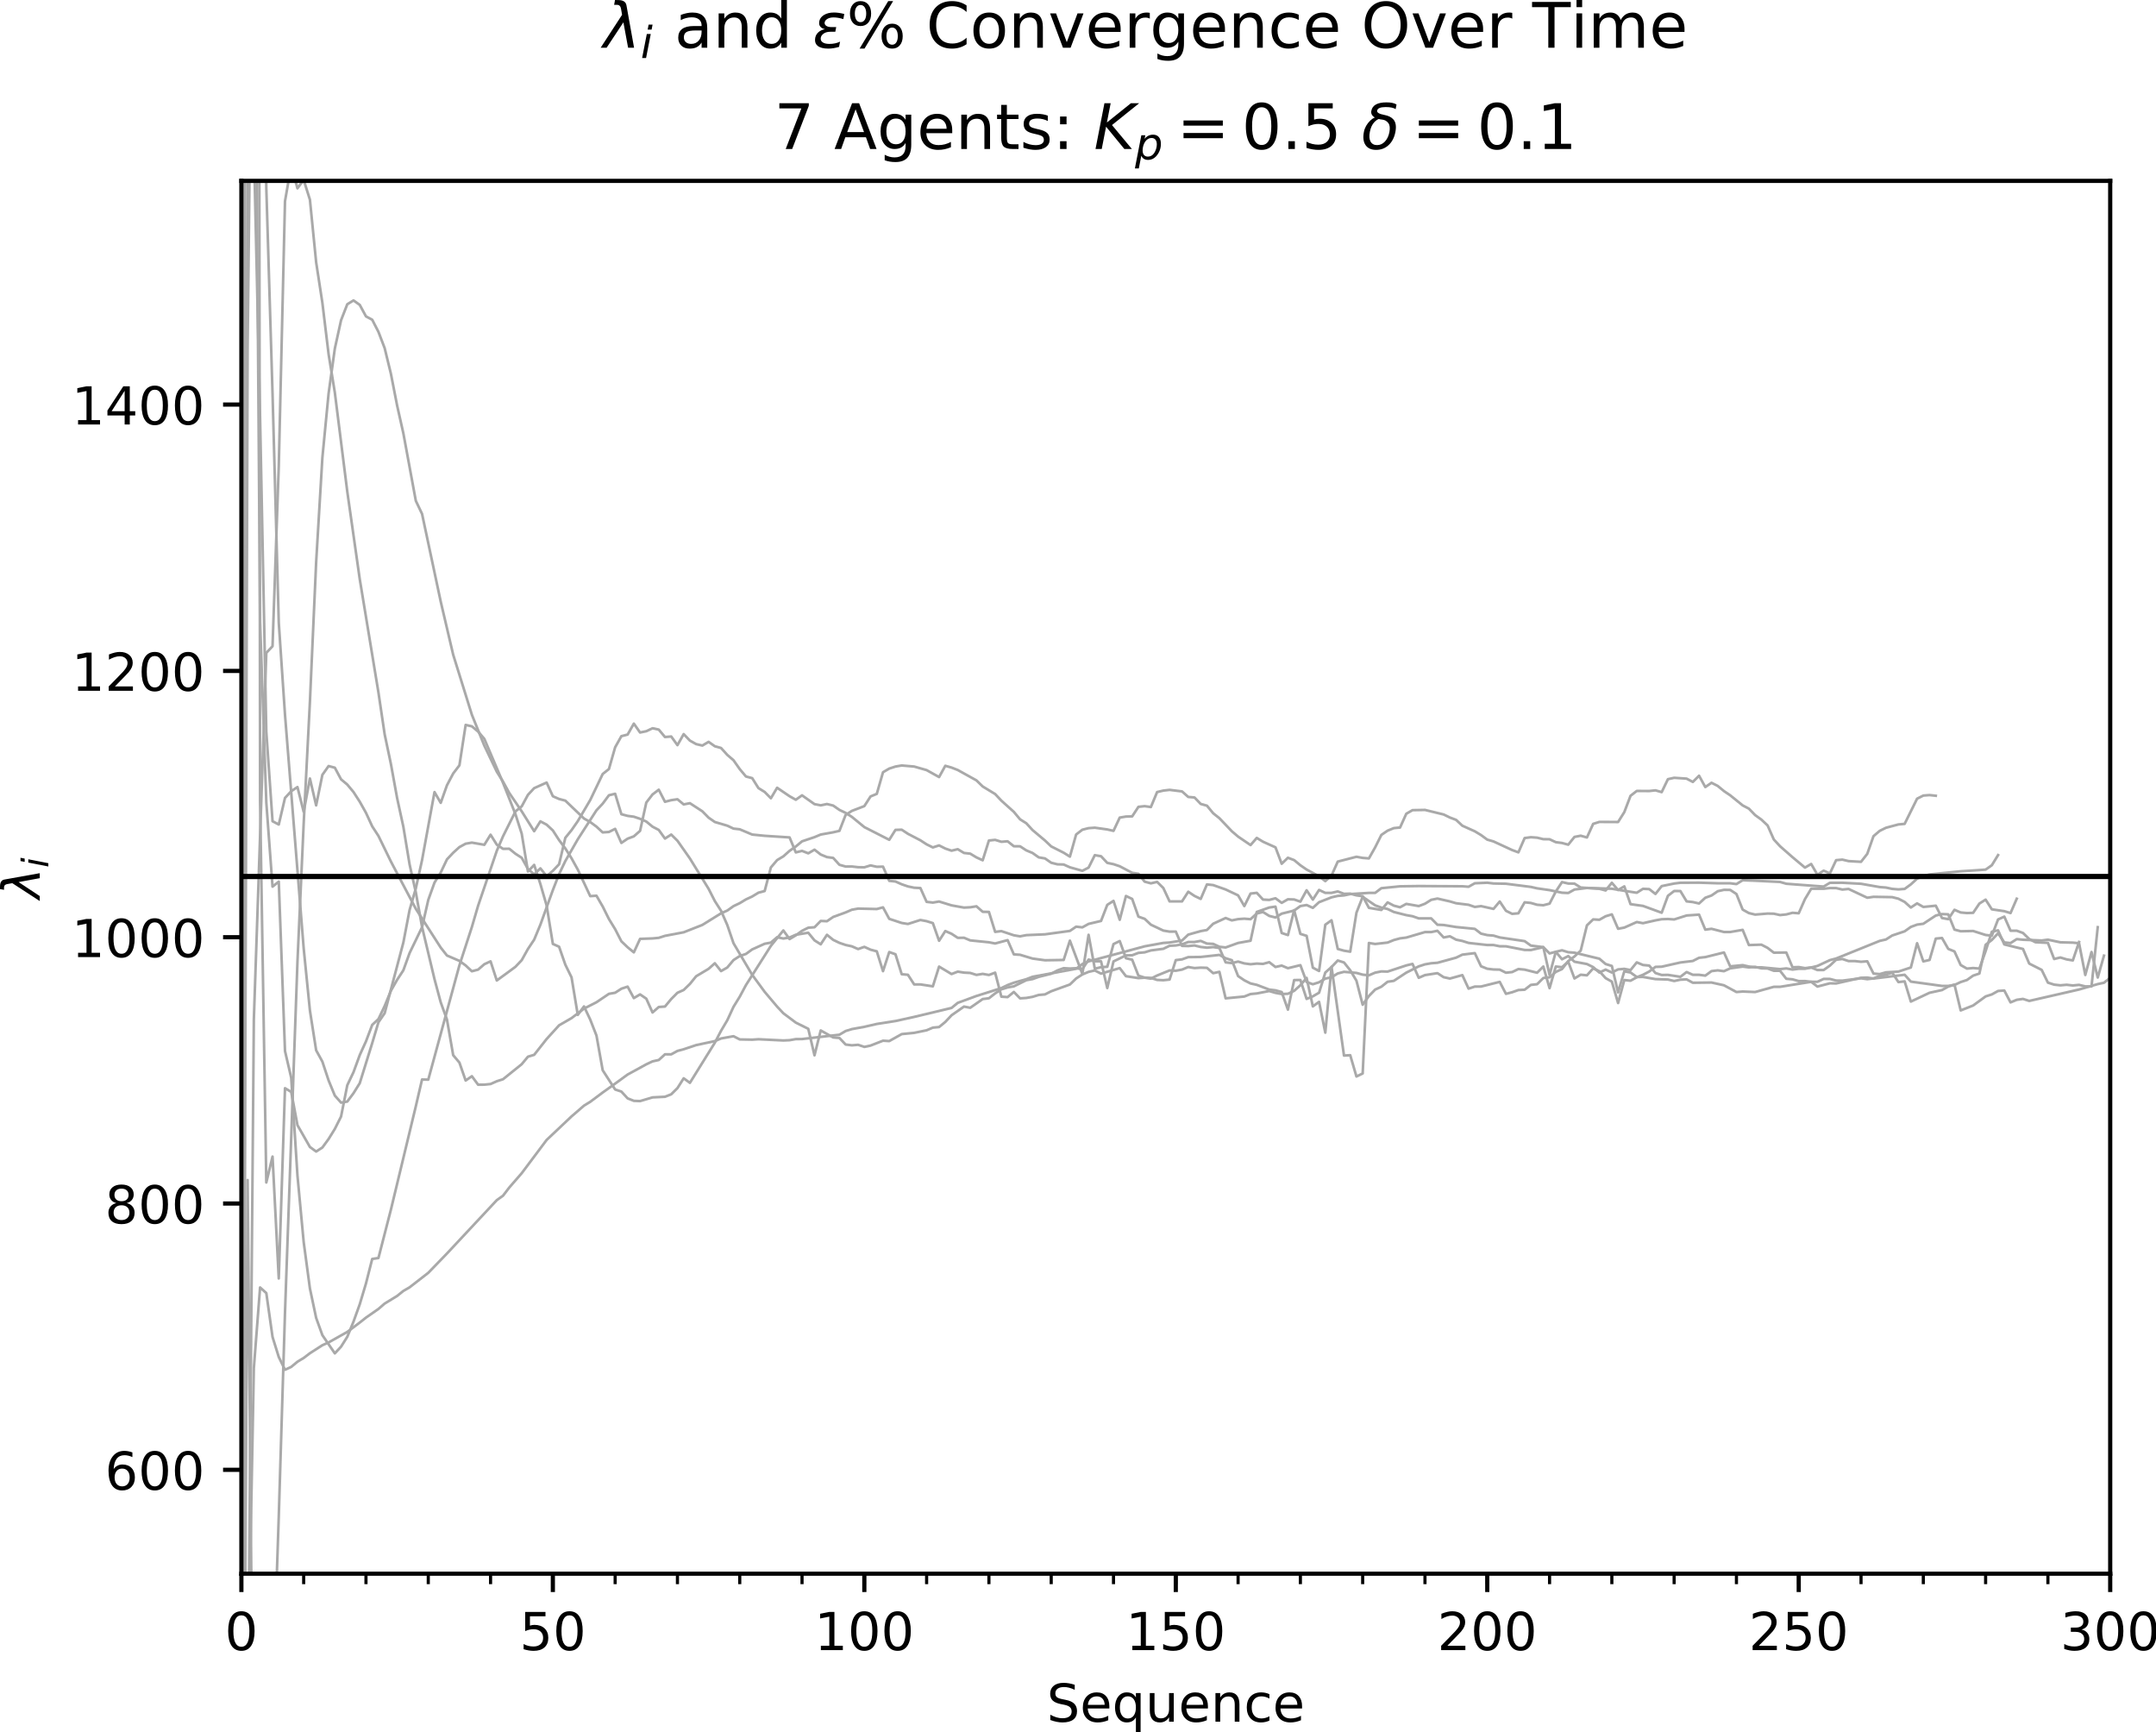 <?xml version="1.0" encoding="utf-8" standalone="no"?>
<!DOCTYPE svg PUBLIC "-//W3C//DTD SVG 1.1//EN"
  "http://www.w3.org/Graphics/SVG/1.1/DTD/svg11.dtd">
<!-- Created with matplotlib (http://matplotlib.org/) -->
<svg height="331pt" version="1.1" viewBox="0 0 412 331" width="412pt" xmlns="http://www.w3.org/2000/svg" xmlns:xlink="http://www.w3.org/1999/xlink">
 <defs>
  <style type="text/css">
*{stroke-linecap:butt;stroke-linejoin:round;}
  </style>
 </defs>
 <g id="figure_1">
  <g id="patch_1">
   <path d="M 0 331.028 
L 412.792 331.028 
L 412.792 0 
L 0 0 
z
" style="fill:#ffffff;"/>
  </g>
  <g id="axes_1">
   <g id="patch_2">
    <path d="M 46.128 300.672 
L 403.248 300.672 
L 403.248 34.56 
L 46.128 34.56 
z
" style="fill:#ffffff;"/>
   </g>
   <g id="matplotlib.axis_1">
    <g id="xtick_1">
     <g id="line2d_1">
      <defs>
       <path d="M 0 0 
L 0 3.5 
" id="m03e15041a0" style="stroke:#000000;stroke-width:0.8;"/>
      </defs>
      <g>
       <use style="stroke:#000000;stroke-width:0.8;" x="46.128" xlink:href="#m03e15041a0" y="300.672"/>
      </g>
     </g>
     <g id="text_1">
      <!-- 0 -->
      <defs>
       <path d="M 31.781 66.406 
Q 24.172 66.406 20.328 58.906 
Q 16.5 51.422 16.5 36.375 
Q 16.5 21.391 20.328 13.891 
Q 24.172 6.391 31.781 6.391 
Q 39.453 6.391 43.281 13.891 
Q 47.125 21.391 47.125 36.375 
Q 47.125 51.422 43.281 58.906 
Q 39.453 66.406 31.781 66.406 
z
M 31.781 74.219 
Q 44.047 74.219 50.516 64.516 
Q 56.984 54.828 56.984 36.375 
Q 56.984 17.969 50.516 8.266 
Q 44.047 -1.422 31.781 -1.422 
Q 19.531 -1.422 13.062 8.266 
Q 6.594 17.969 6.594 36.375 
Q 6.594 54.828 13.062 64.516 
Q 19.531 74.219 31.781 74.219 
z
" id="DejaVuSans-30"/>
      </defs>
      <g transform="translate(42.947 315.27)scale(0.1 -0.1)">
       <use xlink:href="#DejaVuSans-30"/>
      </g>
     </g>
    </g>
    <g id="xtick_2">
     <g id="line2d_2">
      <g>
       <use style="stroke:#000000;stroke-width:0.8;" x="105.648" xlink:href="#m03e15041a0" y="300.672"/>
      </g>
     </g>
     <g id="text_2">
      <!-- 50 -->
      <defs>
       <path d="M 10.797 72.906 
L 49.516 72.906 
L 49.516 64.594 
L 19.828 64.594 
L 19.828 46.734 
Q 21.969 47.469 24.109 47.828 
Q 26.266 48.188 28.422 48.188 
Q 40.625 48.188 47.75 41.5 
Q 54.891 34.812 54.891 23.391 
Q 54.891 11.625 47.562 5.094 
Q 40.234 -1.422 26.906 -1.422 
Q 22.312 -1.422 17.547 -0.641 
Q 12.797 0.141 7.719 1.703 
L 7.719 11.625 
Q 12.109 9.234 16.797 8.062 
Q 21.484 6.891 26.703 6.891 
Q 35.156 6.891 40.078 11.328 
Q 45.016 15.766 45.016 23.391 
Q 45.016 31 40.078 35.438 
Q 35.156 39.891 26.703 39.891 
Q 22.75 39.891 18.812 39.016 
Q 14.891 38.141 10.797 36.281 
z
" id="DejaVuSans-35"/>
      </defs>
      <g transform="translate(99.286 315.27)scale(0.1 -0.1)">
       <use xlink:href="#DejaVuSans-35"/>
       <use x="63.623" xlink:href="#DejaVuSans-30"/>
      </g>
     </g>
    </g>
    <g id="xtick_3">
     <g id="line2d_3">
      <g>
       <use style="stroke:#000000;stroke-width:0.8;" x="165.168" xlink:href="#m03e15041a0" y="300.672"/>
      </g>
     </g>
     <g id="text_3">
      <!-- 100 -->
      <defs>
       <path d="M 12.406 8.297 
L 28.516 8.297 
L 28.516 63.922 
L 10.984 60.406 
L 10.984 69.391 
L 28.422 72.906 
L 38.281 72.906 
L 38.281 8.297 
L 54.391 8.297 
L 54.391 0 
L 12.406 0 
z
" id="DejaVuSans-31"/>
      </defs>
      <g transform="translate(155.624 315.27)scale(0.1 -0.1)">
       <use xlink:href="#DejaVuSans-31"/>
       <use x="63.623" xlink:href="#DejaVuSans-30"/>
       <use x="127.246" xlink:href="#DejaVuSans-30"/>
      </g>
     </g>
    </g>
    <g id="xtick_4">
     <g id="line2d_4">
      <g>
       <use style="stroke:#000000;stroke-width:0.8;" x="224.688" xlink:href="#m03e15041a0" y="300.672"/>
      </g>
     </g>
     <g id="text_4">
      <!-- 150 -->
      <g transform="translate(215.144 315.27)scale(0.1 -0.1)">
       <use xlink:href="#DejaVuSans-31"/>
       <use x="63.623" xlink:href="#DejaVuSans-35"/>
       <use x="127.246" xlink:href="#DejaVuSans-30"/>
      </g>
     </g>
    </g>
    <g id="xtick_5">
     <g id="line2d_5">
      <g>
       <use style="stroke:#000000;stroke-width:0.8;" x="284.208" xlink:href="#m03e15041a0" y="300.672"/>
      </g>
     </g>
     <g id="text_5">
      <!-- 200 -->
      <defs>
       <path d="M 19.188 8.297 
L 53.609 8.297 
L 53.609 0 
L 7.328 0 
L 7.328 8.297 
Q 12.938 14.109 22.625 23.891 
Q 32.328 33.688 34.812 36.531 
Q 39.547 41.844 41.422 45.531 
Q 43.312 49.219 43.312 52.781 
Q 43.312 58.594 39.234 62.25 
Q 35.156 65.922 28.609 65.922 
Q 23.969 65.922 18.812 64.312 
Q 13.672 62.703 7.812 59.422 
L 7.812 69.391 
Q 13.766 71.781 18.938 73 
Q 24.125 74.219 28.422 74.219 
Q 39.75 74.219 46.484 68.547 
Q 53.219 62.891 53.219 53.422 
Q 53.219 48.922 51.531 44.891 
Q 49.859 40.875 45.406 35.406 
Q 44.188 33.984 37.641 27.219 
Q 31.109 20.453 19.188 8.297 
z
" id="DejaVuSans-32"/>
      </defs>
      <g transform="translate(274.664 315.27)scale(0.1 -0.1)">
       <use xlink:href="#DejaVuSans-32"/>
       <use x="63.623" xlink:href="#DejaVuSans-30"/>
       <use x="127.246" xlink:href="#DejaVuSans-30"/>
      </g>
     </g>
    </g>
    <g id="xtick_6">
     <g id="line2d_6">
      <g>
       <use style="stroke:#000000;stroke-width:0.8;" x="343.728" xlink:href="#m03e15041a0" y="300.672"/>
      </g>
     </g>
     <g id="text_6">
      <!-- 250 -->
      <g transform="translate(334.184 315.27)scale(0.1 -0.1)">
       <use xlink:href="#DejaVuSans-32"/>
       <use x="63.623" xlink:href="#DejaVuSans-35"/>
       <use x="127.246" xlink:href="#DejaVuSans-30"/>
      </g>
     </g>
    </g>
    <g id="xtick_7">
     <g id="line2d_7">
      <g>
       <use style="stroke:#000000;stroke-width:0.8;" x="403.248" xlink:href="#m03e15041a0" y="300.672"/>
      </g>
     </g>
     <g id="text_7">
      <!-- 300 -->
      <defs>
       <path d="M 40.578 39.312 
Q 47.656 37.797 51.625 33 
Q 55.609 28.219 55.609 21.188 
Q 55.609 10.406 48.188 4.484 
Q 40.766 -1.422 27.094 -1.422 
Q 22.516 -1.422 17.656 -0.516 
Q 12.797 0.391 7.625 2.203 
L 7.625 11.719 
Q 11.719 9.328 16.594 8.109 
Q 21.484 6.891 26.812 6.891 
Q 36.078 6.891 40.938 10.547 
Q 45.797 14.203 45.797 21.188 
Q 45.797 27.641 41.281 31.266 
Q 36.766 34.906 28.719 34.906 
L 20.219 34.906 
L 20.219 43.016 
L 29.109 43.016 
Q 36.375 43.016 40.234 45.922 
Q 44.094 48.828 44.094 54.297 
Q 44.094 59.906 40.109 62.906 
Q 36.141 65.922 28.719 65.922 
Q 24.656 65.922 20.016 65.031 
Q 15.375 64.156 9.812 62.312 
L 9.812 71.094 
Q 15.438 72.656 20.344 73.438 
Q 25.25 74.219 29.594 74.219 
Q 40.828 74.219 47.359 69.109 
Q 53.906 64.016 53.906 55.328 
Q 53.906 49.266 50.438 45.094 
Q 46.969 40.922 40.578 39.312 
z
" id="DejaVuSans-33"/>
      </defs>
      <g transform="translate(393.704 315.27)scale(0.1 -0.1)">
       <use xlink:href="#DejaVuSans-33"/>
       <use x="63.623" xlink:href="#DejaVuSans-30"/>
       <use x="127.246" xlink:href="#DejaVuSans-30"/>
      </g>
     </g>
    </g>
    <g id="xtick_8">
     <g id="line2d_8">
      <defs>
       <path d="M 0 0 
L 0 2 
" id="m6f77f9eaf6" style="stroke:#000000;stroke-width:0.6;"/>
      </defs>
      <g>
       <use style="stroke:#000000;stroke-width:0.6;" x="46.128" xlink:href="#m6f77f9eaf6" y="300.672"/>
      </g>
     </g>
    </g>
    <g id="xtick_9">
     <g id="line2d_9">
      <g>
       <use style="stroke:#000000;stroke-width:0.6;" x="58.032" xlink:href="#m6f77f9eaf6" y="300.672"/>
      </g>
     </g>
    </g>
    <g id="xtick_10">
     <g id="line2d_10">
      <g>
       <use style="stroke:#000000;stroke-width:0.6;" x="69.936" xlink:href="#m6f77f9eaf6" y="300.672"/>
      </g>
     </g>
    </g>
    <g id="xtick_11">
     <g id="line2d_11">
      <g>
       <use style="stroke:#000000;stroke-width:0.6;" x="81.84" xlink:href="#m6f77f9eaf6" y="300.672"/>
      </g>
     </g>
    </g>
    <g id="xtick_12">
     <g id="line2d_12">
      <g>
       <use style="stroke:#000000;stroke-width:0.6;" x="93.744" xlink:href="#m6f77f9eaf6" y="300.672"/>
      </g>
     </g>
    </g>
    <g id="xtick_13">
     <g id="line2d_13">
      <g>
       <use style="stroke:#000000;stroke-width:0.6;" x="105.648" xlink:href="#m6f77f9eaf6" y="300.672"/>
      </g>
     </g>
    </g>
    <g id="xtick_14">
     <g id="line2d_14">
      <g>
       <use style="stroke:#000000;stroke-width:0.6;" x="117.552" xlink:href="#m6f77f9eaf6" y="300.672"/>
      </g>
     </g>
    </g>
    <g id="xtick_15">
     <g id="line2d_15">
      <g>
       <use style="stroke:#000000;stroke-width:0.6;" x="129.456" xlink:href="#m6f77f9eaf6" y="300.672"/>
      </g>
     </g>
    </g>
    <g id="xtick_16">
     <g id="line2d_16">
      <g>
       <use style="stroke:#000000;stroke-width:0.6;" x="141.36" xlink:href="#m6f77f9eaf6" y="300.672"/>
      </g>
     </g>
    </g>
    <g id="xtick_17">
     <g id="line2d_17">
      <g>
       <use style="stroke:#000000;stroke-width:0.6;" x="153.264" xlink:href="#m6f77f9eaf6" y="300.672"/>
      </g>
     </g>
    </g>
    <g id="xtick_18">
     <g id="line2d_18">
      <g>
       <use style="stroke:#000000;stroke-width:0.6;" x="165.168" xlink:href="#m6f77f9eaf6" y="300.672"/>
      </g>
     </g>
    </g>
    <g id="xtick_19">
     <g id="line2d_19">
      <g>
       <use style="stroke:#000000;stroke-width:0.6;" x="177.072" xlink:href="#m6f77f9eaf6" y="300.672"/>
      </g>
     </g>
    </g>
    <g id="xtick_20">
     <g id="line2d_20">
      <g>
       <use style="stroke:#000000;stroke-width:0.6;" x="188.976" xlink:href="#m6f77f9eaf6" y="300.672"/>
      </g>
     </g>
    </g>
    <g id="xtick_21">
     <g id="line2d_21">
      <g>
       <use style="stroke:#000000;stroke-width:0.6;" x="200.88" xlink:href="#m6f77f9eaf6" y="300.672"/>
      </g>
     </g>
    </g>
    <g id="xtick_22">
     <g id="line2d_22">
      <g>
       <use style="stroke:#000000;stroke-width:0.6;" x="212.784" xlink:href="#m6f77f9eaf6" y="300.672"/>
      </g>
     </g>
    </g>
    <g id="xtick_23">
     <g id="line2d_23">
      <g>
       <use style="stroke:#000000;stroke-width:0.6;" x="224.688" xlink:href="#m6f77f9eaf6" y="300.672"/>
      </g>
     </g>
    </g>
    <g id="xtick_24">
     <g id="line2d_24">
      <g>
       <use style="stroke:#000000;stroke-width:0.6;" x="236.592" xlink:href="#m6f77f9eaf6" y="300.672"/>
      </g>
     </g>
    </g>
    <g id="xtick_25">
     <g id="line2d_25">
      <g>
       <use style="stroke:#000000;stroke-width:0.6;" x="248.496" xlink:href="#m6f77f9eaf6" y="300.672"/>
      </g>
     </g>
    </g>
    <g id="xtick_26">
     <g id="line2d_26">
      <g>
       <use style="stroke:#000000;stroke-width:0.6;" x="260.4" xlink:href="#m6f77f9eaf6" y="300.672"/>
      </g>
     </g>
    </g>
    <g id="xtick_27">
     <g id="line2d_27">
      <g>
       <use style="stroke:#000000;stroke-width:0.6;" x="272.304" xlink:href="#m6f77f9eaf6" y="300.672"/>
      </g>
     </g>
    </g>
    <g id="xtick_28">
     <g id="line2d_28">
      <g>
       <use style="stroke:#000000;stroke-width:0.6;" x="284.208" xlink:href="#m6f77f9eaf6" y="300.672"/>
      </g>
     </g>
    </g>
    <g id="xtick_29">
     <g id="line2d_29">
      <g>
       <use style="stroke:#000000;stroke-width:0.6;" x="296.112" xlink:href="#m6f77f9eaf6" y="300.672"/>
      </g>
     </g>
    </g>
    <g id="xtick_30">
     <g id="line2d_30">
      <g>
       <use style="stroke:#000000;stroke-width:0.6;" x="308.016" xlink:href="#m6f77f9eaf6" y="300.672"/>
      </g>
     </g>
    </g>
    <g id="xtick_31">
     <g id="line2d_31">
      <g>
       <use style="stroke:#000000;stroke-width:0.6;" x="319.92" xlink:href="#m6f77f9eaf6" y="300.672"/>
      </g>
     </g>
    </g>
    <g id="xtick_32">
     <g id="line2d_32">
      <g>
       <use style="stroke:#000000;stroke-width:0.6;" x="331.824" xlink:href="#m6f77f9eaf6" y="300.672"/>
      </g>
     </g>
    </g>
    <g id="xtick_33">
     <g id="line2d_33">
      <g>
       <use style="stroke:#000000;stroke-width:0.6;" x="343.728" xlink:href="#m6f77f9eaf6" y="300.672"/>
      </g>
     </g>
    </g>
    <g id="xtick_34">
     <g id="line2d_34">
      <g>
       <use style="stroke:#000000;stroke-width:0.6;" x="355.632" xlink:href="#m6f77f9eaf6" y="300.672"/>
      </g>
     </g>
    </g>
    <g id="xtick_35">
     <g id="line2d_35">
      <g>
       <use style="stroke:#000000;stroke-width:0.6;" x="367.536" xlink:href="#m6f77f9eaf6" y="300.672"/>
      </g>
     </g>
    </g>
    <g id="xtick_36">
     <g id="line2d_36">
      <g>
       <use style="stroke:#000000;stroke-width:0.6;" x="379.44" xlink:href="#m6f77f9eaf6" y="300.672"/>
      </g>
     </g>
    </g>
    <g id="xtick_37">
     <g id="line2d_37">
      <g>
       <use style="stroke:#000000;stroke-width:0.6;" x="391.344" xlink:href="#m6f77f9eaf6" y="300.672"/>
      </g>
     </g>
    </g>
    <g id="xtick_38">
     <g id="line2d_38">
      <g>
       <use style="stroke:#000000;stroke-width:0.6;" x="403.248" xlink:href="#m6f77f9eaf6" y="300.672"/>
      </g>
     </g>
    </g>
    <g id="text_8">
     <!-- Sequence -->
     <defs>
      <path d="M 53.516 70.516 
L 53.516 60.891 
Q 47.906 63.578 42.922 64.891 
Q 37.938 66.219 33.297 66.219 
Q 25.25 66.219 20.875 63.094 
Q 16.5 59.969 16.5 54.203 
Q 16.5 49.359 19.406 46.891 
Q 22.312 44.438 30.422 42.922 
L 36.375 41.703 
Q 47.406 39.594 52.656 34.297 
Q 57.906 29 57.906 20.125 
Q 57.906 9.516 50.797 4.047 
Q 43.703 -1.422 29.984 -1.422 
Q 24.812 -1.422 18.969 -0.25 
Q 13.141 0.922 6.891 3.219 
L 6.891 13.375 
Q 12.891 10.016 18.656 8.297 
Q 24.422 6.594 29.984 6.594 
Q 38.422 6.594 43.016 9.906 
Q 47.609 13.234 47.609 19.391 
Q 47.609 24.75 44.312 27.781 
Q 41.016 30.812 33.5 32.328 
L 27.484 33.5 
Q 16.453 35.688 11.516 40.375 
Q 6.594 45.062 6.594 53.422 
Q 6.594 63.094 13.406 68.656 
Q 20.219 74.219 32.172 74.219 
Q 37.312 74.219 42.625 73.281 
Q 47.953 72.359 53.516 70.516 
z
" id="DejaVuSans-53"/>
      <path d="M 56.203 29.594 
L 56.203 25.203 
L 14.891 25.203 
Q 15.484 15.922 20.484 11.062 
Q 25.484 6.203 34.422 6.203 
Q 39.594 6.203 44.453 7.469 
Q 49.312 8.734 54.109 11.281 
L 54.109 2.781 
Q 49.266 0.734 44.188 -0.344 
Q 39.109 -1.422 33.891 -1.422 
Q 20.797 -1.422 13.156 6.188 
Q 5.516 13.812 5.516 26.812 
Q 5.516 40.234 12.766 48.109 
Q 20.016 56 32.328 56 
Q 43.359 56 49.781 48.891 
Q 56.203 41.797 56.203 29.594 
z
M 47.219 32.234 
Q 47.125 39.594 43.094 43.984 
Q 39.062 48.391 32.422 48.391 
Q 24.906 48.391 20.391 44.141 
Q 15.875 39.891 15.188 32.172 
z
" id="DejaVuSans-65"/>
      <path d="M 14.797 27.297 
Q 14.797 17.391 18.875 11.75 
Q 22.953 6.109 30.078 6.109 
Q 37.203 6.109 41.297 11.75 
Q 45.406 17.391 45.406 27.297 
Q 45.406 37.203 41.297 42.844 
Q 37.203 48.484 30.078 48.484 
Q 22.953 48.484 18.875 42.844 
Q 14.797 37.203 14.797 27.297 
z
M 45.406 8.203 
Q 42.578 3.328 38.25 0.953 
Q 33.938 -1.422 27.875 -1.422 
Q 17.969 -1.422 11.734 6.484 
Q 5.516 14.406 5.516 27.297 
Q 5.516 40.188 11.734 48.094 
Q 17.969 56 27.875 56 
Q 33.938 56 38.25 53.625 
Q 42.578 51.266 45.406 46.391 
L 45.406 54.688 
L 54.391 54.688 
L 54.391 -20.797 
L 45.406 -20.797 
z
" id="DejaVuSans-71"/>
      <path d="M 8.5 21.578 
L 8.5 54.688 
L 17.484 54.688 
L 17.484 21.922 
Q 17.484 14.156 20.5 10.266 
Q 23.531 6.391 29.594 6.391 
Q 36.859 6.391 41.078 11.031 
Q 45.312 15.672 45.312 23.688 
L 45.312 54.688 
L 54.297 54.688 
L 54.297 0 
L 45.312 0 
L 45.312 8.406 
Q 42.047 3.422 37.719 1 
Q 33.406 -1.422 27.688 -1.422 
Q 18.266 -1.422 13.375 4.438 
Q 8.5 10.297 8.5 21.578 
z
M 31.109 56 
z
" id="DejaVuSans-75"/>
      <path d="M 54.891 33.016 
L 54.891 0 
L 45.906 0 
L 45.906 32.719 
Q 45.906 40.484 42.875 44.328 
Q 39.844 48.188 33.797 48.188 
Q 26.516 48.188 22.312 43.547 
Q 18.109 38.922 18.109 30.906 
L 18.109 0 
L 9.078 0 
L 9.078 54.688 
L 18.109 54.688 
L 18.109 46.188 
Q 21.344 51.125 25.703 53.562 
Q 30.078 56 35.797 56 
Q 45.219 56 50.047 50.172 
Q 54.891 44.344 54.891 33.016 
z
" id="DejaVuSans-6e"/>
      <path d="M 48.781 52.594 
L 48.781 44.188 
Q 44.969 46.297 41.141 47.344 
Q 37.312 48.391 33.406 48.391 
Q 24.656 48.391 19.812 42.844 
Q 14.984 37.312 14.984 27.297 
Q 14.984 17.281 19.812 11.734 
Q 24.656 6.203 33.406 6.203 
Q 37.312 6.203 41.141 7.25 
Q 44.969 8.297 48.781 10.406 
L 48.781 2.094 
Q 45.016 0.344 40.984 -0.531 
Q 36.969 -1.422 32.422 -1.422 
Q 20.062 -1.422 12.781 6.344 
Q 5.516 14.109 5.516 27.297 
Q 5.516 40.672 12.859 48.328 
Q 20.219 56 33.016 56 
Q 37.156 56 41.109 55.141 
Q 45.062 54.297 48.781 52.594 
z
" id="DejaVuSans-63"/>
     </defs>
     <g transform="translate(200.023 328.949)scale(0.1 -0.1)">
      <use xlink:href="#DejaVuSans-53"/>
      <use x="63.477" xlink:href="#DejaVuSans-65"/>
      <use x="125" xlink:href="#DejaVuSans-71"/>
      <use x="188.477" xlink:href="#DejaVuSans-75"/>
      <use x="251.855" xlink:href="#DejaVuSans-65"/>
      <use x="313.379" xlink:href="#DejaVuSans-6e"/>
      <use x="376.758" xlink:href="#DejaVuSans-63"/>
      <use x="431.738" xlink:href="#DejaVuSans-65"/>
     </g>
    </g>
   </g>
   <g id="matplotlib.axis_2">
    <g id="ytick_1">
     <g id="line2d_39">
      <defs>
       <path d="M 0 0 
L -3.5 0 
" id="m09b799a7eb" style="stroke:#000000;stroke-width:0.8;"/>
      </defs>
      <g>
       <use style="stroke:#000000;stroke-width:0.8;" x="46.128" xlink:href="#m09b799a7eb" y="280.828"/>
      </g>
     </g>
     <g id="text_9">
      <!-- 600 -->
      <defs>
       <path d="M 33.016 40.375 
Q 26.375 40.375 22.484 35.828 
Q 18.609 31.297 18.609 23.391 
Q 18.609 15.531 22.484 10.953 
Q 26.375 6.391 33.016 6.391 
Q 39.656 6.391 43.531 10.953 
Q 47.406 15.531 47.406 23.391 
Q 47.406 31.297 43.531 35.828 
Q 39.656 40.375 33.016 40.375 
z
M 52.594 71.297 
L 52.594 62.312 
Q 48.875 64.062 45.094 64.984 
Q 41.312 65.922 37.594 65.922 
Q 27.828 65.922 22.672 59.328 
Q 17.531 52.734 16.797 39.406 
Q 19.672 43.656 24.016 45.922 
Q 28.375 48.188 33.594 48.188 
Q 44.578 48.188 50.953 41.516 
Q 57.328 34.859 57.328 23.391 
Q 57.328 12.156 50.688 5.359 
Q 44.047 -1.422 33.016 -1.422 
Q 20.359 -1.422 13.672 8.266 
Q 6.984 17.969 6.984 36.375 
Q 6.984 53.656 15.188 63.938 
Q 23.391 74.219 37.203 74.219 
Q 40.922 74.219 44.703 73.484 
Q 48.484 72.75 52.594 71.297 
z
" id="DejaVuSans-36"/>
      </defs>
      <g transform="translate(20.041 284.627)scale(0.1 -0.1)">
       <use xlink:href="#DejaVuSans-36"/>
       <use x="63.623" xlink:href="#DejaVuSans-30"/>
       <use x="127.246" xlink:href="#DejaVuSans-30"/>
      </g>
     </g>
    </g>
    <g id="ytick_2">
     <g id="line2d_40">
      <g>
       <use style="stroke:#000000;stroke-width:0.8;" x="46.128" xlink:href="#m09b799a7eb" y="229.946"/>
      </g>
     </g>
     <g id="text_10">
      <!-- 800 -->
      <defs>
       <path d="M 31.781 34.625 
Q 24.75 34.625 20.719 30.859 
Q 16.703 27.094 16.703 20.516 
Q 16.703 13.922 20.719 10.156 
Q 24.75 6.391 31.781 6.391 
Q 38.812 6.391 42.859 10.172 
Q 46.922 13.969 46.922 20.516 
Q 46.922 27.094 42.891 30.859 
Q 38.875 34.625 31.781 34.625 
z
M 21.922 38.812 
Q 15.578 40.375 12.031 44.719 
Q 8.5 49.078 8.5 55.328 
Q 8.5 64.062 14.719 69.141 
Q 20.953 74.219 31.781 74.219 
Q 42.672 74.219 48.875 69.141 
Q 55.078 64.062 55.078 55.328 
Q 55.078 49.078 51.531 44.719 
Q 48 40.375 41.703 38.812 
Q 48.828 37.156 52.797 32.312 
Q 56.781 27.484 56.781 20.516 
Q 56.781 9.906 50.312 4.234 
Q 43.844 -1.422 31.781 -1.422 
Q 19.734 -1.422 13.25 4.234 
Q 6.781 9.906 6.781 20.516 
Q 6.781 27.484 10.781 32.312 
Q 14.797 37.156 21.922 38.812 
z
M 18.312 54.391 
Q 18.312 48.734 21.844 45.562 
Q 25.391 42.391 31.781 42.391 
Q 38.141 42.391 41.719 45.562 
Q 45.312 48.734 45.312 54.391 
Q 45.312 60.062 41.719 63.234 
Q 38.141 66.406 31.781 66.406 
Q 25.391 66.406 21.844 63.234 
Q 18.312 60.062 18.312 54.391 
z
" id="DejaVuSans-38"/>
      </defs>
      <g transform="translate(20.041 233.745)scale(0.1 -0.1)">
       <use xlink:href="#DejaVuSans-38"/>
       <use x="63.623" xlink:href="#DejaVuSans-30"/>
       <use x="127.246" xlink:href="#DejaVuSans-30"/>
      </g>
     </g>
    </g>
    <g id="ytick_3">
     <g id="line2d_41">
      <g>
       <use style="stroke:#000000;stroke-width:0.8;" x="46.128" xlink:href="#m09b799a7eb" y="179.064"/>
      </g>
     </g>
     <g id="text_11">
      <!-- 1000 -->
      <g transform="translate(13.678 182.864)scale(0.1 -0.1)">
       <use xlink:href="#DejaVuSans-31"/>
       <use x="63.623" xlink:href="#DejaVuSans-30"/>
       <use x="127.246" xlink:href="#DejaVuSans-30"/>
       <use x="190.869" xlink:href="#DejaVuSans-30"/>
      </g>
     </g>
    </g>
    <g id="ytick_4">
     <g id="line2d_42">
      <g>
       <use style="stroke:#000000;stroke-width:0.8;" x="46.128" xlink:href="#m09b799a7eb" y="128.183"/>
      </g>
     </g>
     <g id="text_12">
      <!-- 1200 -->
      <g transform="translate(13.678 131.982)scale(0.1 -0.1)">
       <use xlink:href="#DejaVuSans-31"/>
       <use x="63.623" xlink:href="#DejaVuSans-32"/>
       <use x="127.246" xlink:href="#DejaVuSans-30"/>
       <use x="190.869" xlink:href="#DejaVuSans-30"/>
      </g>
     </g>
    </g>
    <g id="ytick_5">
     <g id="line2d_43">
      <g>
       <use style="stroke:#000000;stroke-width:0.8;" x="46.128" xlink:href="#m09b799a7eb" y="77.301"/>
      </g>
     </g>
     <g id="text_13">
      <!-- 1400 -->
      <defs>
       <path d="M 37.797 64.312 
L 12.891 25.391 
L 37.797 25.391 
z
M 35.203 72.906 
L 47.609 72.906 
L 47.609 25.391 
L 58.016 25.391 
L 58.016 17.188 
L 47.609 17.188 
L 47.609 0 
L 37.797 0 
L 37.797 17.188 
L 4.891 17.188 
L 4.891 26.703 
z
" id="DejaVuSans-34"/>
      </defs>
      <g transform="translate(13.678 81.1)scale(0.1 -0.1)">
       <use xlink:href="#DejaVuSans-31"/>
       <use x="63.623" xlink:href="#DejaVuSans-34"/>
       <use x="127.246" xlink:href="#DejaVuSans-30"/>
       <use x="190.869" xlink:href="#DejaVuSans-30"/>
      </g>
     </g>
    </g>
    <g id="text_14">
     <!-- $\lambda_i$ -->
     <defs>
      <path d="M 36.719 67.438 
L 48.828 0 
L 39.312 0 
L 31.844 40.438 
L 5.125 0 
L -4.391 0 
L 29.734 52.438 
L 28.031 62.109 
Q 26.953 68.266 21.734 68.266 
L 17.047 68.266 
L 18.5 75.984 
L 24.219 75.875 
Q 35.203 75.734 36.719 67.438 
z
" id="DejaVuSans-Oblique-3bb"/>
      <path d="M 18.312 75.984 
L 27.297 75.984 
L 25.094 64.594 
L 16.109 64.594 
z
M 14.203 54.688 
L 23.188 54.688 
L 12.5 0 
L 3.516 0 
z
" id="DejaVuSans-Oblique-69"/>
     </defs>
     <g transform="translate(7.598 171.716)rotate(-90)scale(0.1 -0.1)">
      <use transform="translate(0 0.016)" xlink:href="#DejaVuSans-Oblique-3bb"/>
      <use transform="translate(59.18 -16.391)scale(0.7)" xlink:href="#DejaVuSans-Oblique-69"/>
     </g>
    </g>
   </g>
   <g id="line2d_44">
    <path clip-path="url(#p2d912f02a0)" d="M 46.291 332.028 
L 46.826 -1 
M 50.319 -1 
L 50.89 35.908 
L 52.08 75.206 
L 53.271 118.963 
L 54.461 136.557 
L 58.032 181.201 
L 59.223 193.063 
L 60.413 200.668 
L 61.603 202.833 
L 62.794 206.429 
L 63.984 209.324 
L 65.175 210.671 
L 66.365 210.468 
L 67.555 208.865 
L 68.746 206.957 
L 71.127 199.3 
L 72.317 195.314 
L 73.507 193.577 
L 77.079 180.08 
L 78.269 173.862 
L 79.459 169.75 
L 80.65 164.338 
L 83.031 151.334 
L 84.221 153.393 
L 85.411 150.04 
L 86.602 147.786 
L 87.792 146.223 
L 88.983 138.504 
L 90.173 138.775 
L 91.363 139.772 
L 92.554 141.171 
L 96.125 149.562 
L 98.506 155.576 
L 99.696 159.289 
L 100.887 166.511 
L 102.077 165.249 
L 103.267 168.912 
L 104.458 173.009 
L 105.648 180.346 
L 106.839 180.885 
L 108.029 184.308 
L 109.219 186.737 
L 110.41 193.905 
L 111.6 192.289 
L 112.791 194.807 
L 113.981 197.853 
L 115.171 204.482 
L 117.552 208.162 
L 118.743 208.559 
L 119.933 209.852 
L 121.123 210.328 
L 122.314 210.376 
L 124.695 209.669 
L 127.075 209.55 
L 128.266 209.079 
L 129.456 207.897 
L 130.647 206.023 
L 131.837 206.888 
L 136.599 199.226 
L 137.789 196.947 
L 138.979 194.936 
L 140.17 192.364 
L 141.36 190.431 
L 142.551 188.207 
L 146.122 182.591 
L 147.312 180.715 
L 149.693 177.773 
L 150.883 179.423 
L 152.074 178.708 
L 153.264 177.843 
L 154.455 177.247 
L 155.645 177.165 
L 156.835 175.955 
L 158.026 176.01 
L 159.216 175.195 
L 161.597 174.327 
L 162.787 173.813 
L 163.978 173.598 
L 167.549 173.681 
L 168.739 173.361 
L 169.93 175.555 
L 172.311 176.343 
L 173.501 176.535 
L 175.882 175.774 
L 177.072 176.001 
L 178.263 176.371 
L 179.453 179.744 
L 180.643 177.887 
L 181.834 178.408 
L 183.024 179.186 
L 184.215 179.169 
L 185.405 179.672 
L 188.976 180.034 
L 190.167 180.262 
L 192.547 179.626 
L 193.738 182.341 
L 194.928 182.421 
L 197.309 183.142 
L 199.69 183.47 
L 203.261 183.412 
L 204.451 179.72 
L 206.832 186.069 
L 208.023 178.603 
L 209.213 185.077 
L 210.403 184.795 
L 211.594 184.71 
L 212.784 180.376 
L 213.975 179.799 
L 215.165 183.083 
L 216.355 183.366 
L 217.546 186.409 
L 218.736 186.783 
L 219.927 186.84 
L 221.117 187.226 
L 222.307 187.281 
L 223.498 187.158 
L 224.688 183.44 
L 225.879 183.299 
L 227.069 182.871 
L 229.45 182.837 
L 231.831 182.578 
L 233.021 182.445 
L 234.211 183.085 
L 235.402 183.457 
L 236.592 186.49 
L 237.783 187.298 
L 238.973 187.9 
L 240.163 188.166 
L 242.544 189.072 
L 243.735 189.213 
L 244.925 189.542 
L 246.115 192.905 
L 247.306 187.254 
L 248.496 187.237 
L 249.687 190.857 
L 250.877 190.361 
L 252.067 189.67 
L 253.258 185.813 
L 254.448 184.765 
L 255.639 183.515 
L 256.829 183.889 
L 258.019 185.381 
L 259.21 187.377 
L 260.4 191.969 
L 261.591 190.298 
L 262.781 189.075 
L 263.971 188.522 
L 265.162 187.578 
L 266.352 187.403 
L 268.733 185.836 
L 271.114 184.634 
L 272.304 184.251 
L 273.495 184.041 
L 274.685 183.951 
L 278.256 182.973 
L 279.447 182.396 
L 281.827 182.105 
L 283.018 184.616 
L 284.208 185.091 
L 285.399 185.231 
L 286.589 185.257 
L 287.779 185.848 
L 288.97 185.724 
L 290.16 185.144 
L 291.351 185.257 
L 293.731 185.852 
L 294.922 184.666 
L 296.112 188.8 
L 297.303 184.666 
L 298.493 184.791 
L 299.683 183.746 
L 300.874 186.948 
L 302.064 186.229 
L 303.255 186.347 
L 304.445 185.021 
L 305.635 185.57 
L 306.826 186.884 
L 308.016 187.548 
L 309.207 191.642 
L 310.397 187.25 
L 311.587 187.377 
L 312.778 186.719 
L 313.968 186.245 
L 315.159 185.623 
L 316.349 184.733 
L 317.539 184.698 
L 321.111 183.894 
L 323.491 183.604 
L 324.682 182.996 
L 325.872 182.865 
L 329.443 181.982 
L 330.634 184.636 
L 333.015 184.401 
L 334.205 184.67 
L 335.395 184.822 
L 336.586 184.822 
L 340.157 185.16 
L 341.347 185.028 
L 342.538 185.247 
L 343.728 185.094 
L 344.919 185.093 
L 346.109 184.847 
L 347.299 185.336 
L 348.49 185.336 
L 349.68 184.493 
L 350.871 183.372 
L 352.061 183.226 
L 353.251 183.625 
L 354.442 183.625 
L 355.632 183.757 
L 356.823 183.667 
L 358.013 186.008 
L 359.203 186.112 
L 360.394 185.775 
L 362.775 185.636 
L 365.155 184.85 
L 366.346 180.211 
L 367.536 183.686 
L 368.727 183.41 
L 369.917 179.331 
L 371.107 179.215 
L 372.298 181.295 
L 373.488 181.782 
L 374.679 184.38 
L 375.869 185.061 
L 377.059 184.953 
L 378.25 185.054 
L 379.44 181.725 
L 380.631 178.015 
L 381.821 177.758 
L 383.011 180.442 
L 385.392 181.032 
L 386.583 181.31 
L 387.773 184.103 
L 390.154 185.306 
L 391.344 187.742 
L 392.535 188.126 
L 393.725 188.257 
L 394.915 188.153 
L 396.106 188.285 
L 397.296 188.17 
L 398.487 188.464 
L 399.677 188.464 
L 400.867 177.151 
L 400.867 177.151 
" style="fill:none;stroke:#a9a9a9;stroke-linecap:square;stroke-width:0.5;"/>
   </g>
   <g id="line2d_45">
    <path clip-path="url(#p2d912f02a0)" d="M 46.709 332.028 
L 47.319 225.465 
L 48.315 332.028 
M 51.851 332.028 
L 53.271 289.711 
L 54.461 250.778 
L 56.842 183.77 
L 58.032 157.313 
L 59.223 134.075 
L 60.413 107.441 
L 61.603 87.461 
L 62.794 75.171 
L 63.984 66.599 
L 65.175 61.184 
L 66.365 58.131 
L 67.555 57.4 
L 68.746 58.251 
L 69.936 60.448 
L 71.127 61.09 
L 72.317 63.403 
L 73.507 66.516 
L 74.698 71.407 
L 75.888 77.487 
L 77.079 82.787 
L 79.459 95.68 
L 80.65 98.178 
L 84.221 114.953 
L 86.602 125.093 
L 90.173 136.566 
L 92.554 142.47 
L 94.935 147.443 
L 96.125 149.336 
L 97.315 151.502 
L 99.696 155.014 
L 102.077 158.813 
L 103.267 156.931 
L 104.458 157.56 
L 105.648 158.668 
L 106.839 160.513 
L 108.029 162.102 
L 109.219 163.988 
L 110.41 166.142 
L 112.791 171.216 
L 113.981 171.138 
L 115.171 173.193 
L 116.362 175.589 
L 117.552 177.531 
L 118.743 179.848 
L 119.933 180.985 
L 121.123 181.96 
L 122.314 179.382 
L 124.695 179.297 
L 125.885 179.185 
L 127.075 178.802 
L 130.647 178.124 
L 134.218 176.717 
L 137.789 174.502 
L 138.979 173.974 
L 140.17 173.126 
L 141.36 172.56 
L 142.551 171.839 
L 143.741 171.286 
L 144.931 170.558 
L 146.122 170.243 
L 147.312 165.73 
L 148.503 164.334 
L 149.693 163.618 
L 150.883 162.562 
L 152.074 161.734 
L 153.264 160.746 
L 155.645 159.947 
L 156.835 159.449 
L 159.216 159.021 
L 160.407 158.745 
L 161.597 155.701 
L 162.787 154.931 
L 165.168 154.018 
L 166.359 152.17 
L 167.549 151.679 
L 168.739 147.545 
L 169.93 146.845 
L 171.12 146.457 
L 172.311 146.255 
L 174.691 146.457 
L 177.072 147.139 
L 179.453 148.465 
L 180.643 146.313 
L 181.834 146.653 
L 183.024 147.121 
L 186.595 149.103 
L 187.786 150.261 
L 190.167 151.712 
L 191.357 152.977 
L 193.738 155.114 
L 194.928 156.542 
L 196.119 157.291 
L 197.309 158.591 
L 199.69 160.589 
L 200.88 161.718 
L 203.261 162.922 
L 204.451 163.669 
L 205.642 159.442 
L 206.832 158.526 
L 208.023 158.227 
L 209.213 158.143 
L 211.594 158.475 
L 212.784 158.747 
L 213.975 156.21 
L 215.165 156.012 
L 216.355 155.978 
L 217.546 154.158 
L 218.736 154.025 
L 219.927 154.195 
L 221.117 151.333 
L 222.307 151.053 
L 223.498 150.914 
L 225.879 151.209 
L 227.069 152.267 
L 228.259 152.365 
L 229.45 153.606 
L 230.64 153.934 
L 231.831 155.381 
L 233.021 156.328 
L 235.402 158.824 
L 236.592 159.841 
L 238.973 161.46 
L 240.163 160.096 
L 241.354 160.819 
L 243.735 161.892 
L 244.925 165.03 
L 246.115 163.886 
L 247.306 164.335 
L 248.496 165.32 
L 249.687 166.14 
L 252.067 167.423 
L 253.258 168.346 
L 254.448 167.288 
L 255.639 164.618 
L 259.21 163.698 
L 260.4 163.911 
L 261.591 164.008 
L 262.781 161.903 
L 263.971 159.523 
L 265.162 158.707 
L 266.352 158.221 
L 267.543 158.109 
L 268.733 155.476 
L 269.923 154.791 
L 272.304 154.745 
L 275.875 155.617 
L 277.066 156.197 
L 278.256 156.649 
L 279.447 157.761 
L 281.827 158.829 
L 283.018 159.549 
L 284.208 160.422 
L 285.399 160.765 
L 288.97 162.415 
L 290.16 162.853 
L 291.351 160.12 
L 292.541 159.96 
L 293.731 160.046 
L 294.922 160.335 
L 296.112 160.349 
L 297.303 160.907 
L 298.493 161.062 
L 299.683 161.386 
L 300.874 159.902 
L 302.064 159.673 
L 303.255 160.008 
L 304.445 157.408 
L 305.635 157.037 
L 309.207 157.054 
L 310.397 155.165 
L 311.587 152.044 
L 312.778 151.119 
L 315.159 151.133 
L 316.349 151.006 
L 317.539 151.343 
L 318.73 148.874 
L 319.92 148.608 
L 322.301 148.766 
L 323.491 149.397 
L 324.682 148.212 
L 325.872 150.375 
L 327.063 149.558 
L 328.253 150.165 
L 329.443 151.148 
L 330.634 151.952 
L 333.015 153.88 
L 334.205 154.504 
L 335.395 155.734 
L 336.586 156.591 
L 337.776 157.709 
L 338.967 160.393 
L 340.157 161.683 
L 342.538 163.773 
L 344.919 165.767 
L 346.109 165.074 
L 347.299 167.135 
L 348.49 166.349 
L 349.68 166.882 
L 350.871 164.347 
L 352.061 164.241 
L 353.251 164.523 
L 355.632 164.66 
L 356.823 163.14 
L 358.013 159.762 
L 359.203 158.744 
L 360.394 158.158 
L 362.775 157.518 
L 363.965 157.412 
L 366.346 152.598 
L 367.536 152 
L 368.727 151.909 
L 369.917 152.039 
L 369.917 152.039 
" style="fill:none;stroke:#a9a9a9;stroke-linecap:square;stroke-width:0.5;"/>
   </g>
   <g id="line2d_46">
    <path clip-path="url(#p2d912f02a0)" d="M 47.336 332.028 
L 48.509 194.764 
L 50.89 124.739 
L 52.08 123.468 
L 53.271 89.03 
L 54.461 38.431 
L 55.651 31.658 
L 56.842 35.978 
L 58.032 34.377 
L 59.223 38.152 
L 60.413 50.105 
L 61.603 57.848 
L 62.794 67.674 
L 63.984 75.005 
L 66.365 93.938 
L 68.746 110.65 
L 72.317 132.302 
L 73.507 140.305 
L 74.698 145.959 
L 75.888 152.488 
L 77.079 157.964 
L 78.269 165.155 
L 79.459 170.472 
L 80.65 177.092 
L 83.031 187.081 
L 84.221 191.513 
L 85.411 194.791 
L 86.602 201.605 
L 87.792 203.019 
L 88.983 206.449 
L 90.173 205.625 
L 91.363 207.244 
L 92.554 207.238 
L 93.744 207.114 
L 94.935 206.583 
L 96.125 206.203 
L 99.696 203.327 
L 100.887 201.893 
L 102.077 201.536 
L 104.458 198.513 
L 106.839 195.897 
L 109.219 194.522 
L 111.6 192.708 
L 113.981 191.494 
L 116.362 189.886 
L 117.552 189.675 
L 118.743 188.907 
L 119.933 188.507 
L 121.123 190.701 
L 122.314 189.991 
L 123.504 190.807 
L 124.695 193.446 
L 125.885 192.398 
L 127.075 192.31 
L 128.266 190.881 
L 129.456 189.682 
L 130.647 189.148 
L 131.837 187.994 
L 133.027 186.527 
L 135.408 185.105 
L 136.599 184.042 
L 137.789 185.539 
L 138.979 184.853 
L 140.17 183.433 
L 141.36 182.664 
L 142.551 182.261 
L 143.741 181.395 
L 146.122 180.318 
L 147.312 180.097 
L 148.503 179.066 
L 149.693 179.315 
L 150.883 179.122 
L 152.074 178.597 
L 154.455 178.211 
L 155.645 179.665 
L 156.835 180.42 
L 158.026 178.606 
L 159.216 179.572 
L 160.407 180.141 
L 161.597 180.55 
L 162.787 180.806 
L 163.978 181.329 
L 165.168 180.908 
L 166.359 181.449 
L 167.549 181.761 
L 168.739 185.551 
L 169.93 181.898 
L 171.12 182.324 
L 172.311 186.133 
L 173.501 186.245 
L 174.691 188.084 
L 175.882 188.084 
L 178.263 188.45 
L 179.453 184.679 
L 181.834 186.103 
L 183.024 185.64 
L 184.215 185.83 
L 185.405 185.891 
L 186.595 186.265 
L 187.786 186.069 
L 188.976 186.28 
L 190.167 185.836 
L 191.357 190.426 
L 192.547 190.508 
L 193.738 189.523 
L 194.928 190.746 
L 196.119 190.669 
L 197.309 190.461 
L 198.499 190.096 
L 199.69 189.994 
L 200.88 189.39 
L 204.451 188.101 
L 205.642 186.952 
L 206.832 186.183 
L 208.023 185.685 
L 209.213 185.418 
L 210.403 186.023 
L 213.975 184.965 
L 215.165 186.511 
L 217.546 186.882 
L 218.736 186.799 
L 219.927 186.979 
L 221.117 186.381 
L 223.498 185.413 
L 224.688 185.471 
L 225.879 185.251 
L 227.069 184.76 
L 228.259 184.96 
L 229.45 184.88 
L 230.64 184.915 
L 231.831 185.939 
L 233.021 185.679 
L 234.211 190.744 
L 237.783 190.397 
L 238.973 189.925 
L 240.163 189.811 
L 242.544 189.348 
L 243.735 189.699 
L 244.925 189.917 
L 246.115 189.871 
L 247.306 189.311 
L 248.496 188.245 
L 249.687 186.835 
L 250.877 192.283 
L 252.067 191.413 
L 253.258 197.3 
L 254.448 184.724 
L 256.829 201.676 
L 258.019 201.608 
L 259.21 205.676 
L 260.4 205.102 
L 261.591 180.169 
L 262.781 180.358 
L 265.162 180.089 
L 266.352 179.608 
L 267.543 179.284 
L 268.733 179.134 
L 272.304 178.084 
L 273.495 178.084 
L 274.685 177.839 
L 275.875 179.115 
L 277.066 178.886 
L 278.256 179.536 
L 279.447 179.781 
L 280.637 180.156 
L 284.208 180.557 
L 285.399 180.557 
L 286.589 180.795 
L 287.779 180.801 
L 291.351 181.501 
L 292.541 181.513 
L 294.922 180.967 
L 296.112 182.164 
L 297.303 181.848 
L 298.493 183.279 
L 299.683 182.668 
L 300.874 183.746 
L 303.255 184.19 
L 304.445 184.778 
L 305.635 185.819 
L 306.826 185.252 
L 308.016 185.81 
L 309.207 185.213 
L 310.397 185.113 
L 311.587 185.344 
L 312.778 183.872 
L 313.968 184.372 
L 315.159 184.484 
L 316.349 185.91 
L 317.539 186.284 
L 318.73 186.261 
L 321.111 186.632 
L 322.301 185.719 
L 323.491 186.246 
L 324.682 186.246 
L 325.872 186.404 
L 327.063 185.541 
L 328.253 185.399 
L 329.443 185.558 
L 330.634 185.013 
L 333.015 184.68 
L 334.205 184.833 
L 335.395 184.726 
L 336.586 185.012 
L 337.776 185.039 
L 338.967 185.477 
L 340.157 185.477 
L 341.347 187.005 
L 342.538 187.11 
L 343.728 187.452 
L 344.919 187.446 
L 346.109 187.583 
L 347.299 187.583 
L 348.49 187.036 
L 349.68 187.039 
L 350.871 187.345 
L 352.061 187.365 
L 355.632 186.913 
L 356.823 187.081 
L 358.013 186.94 
L 359.203 186.463 
L 360.394 186.23 
L 361.584 185.821 
L 362.775 187.636 
L 363.965 187.502 
L 365.155 191.364 
L 368.727 189.68 
L 371.107 189.162 
L 372.298 188.496 
L 373.488 188.112 
L 374.679 193.055 
L 377.059 192.111 
L 379.44 190.378 
L 380.631 189.994 
L 381.821 189.334 
L 383.011 189.253 
L 384.202 191.52 
L 385.392 191.022 
L 386.583 190.855 
L 387.773 191.239 
L 397.296 189.058 
L 400.867 188.022 
L 402.058 187.766 
L 403.248 186.821 
L 404.439 181.585 
L 404.439 181.585 
" style="fill:none;stroke:#a9a9a9;stroke-linecap:square;stroke-width:0.5;"/>
   </g>
   <g id="line2d_47">
    <path clip-path="url(#p2d912f02a0)" d="M 47.237 332.028 
L 47.319 324.53 
L 48.509 261.399 
L 49.699 245.986 
L 50.89 247.053 
L 52.08 255.446 
L 53.271 259.274 
L 54.461 261.714 
L 55.651 261.163 
L 56.842 260.173 
L 58.032 259.456 
L 59.223 258.551 
L 61.603 257.02 
L 62.794 256.487 
L 66.365 254.478 
L 68.746 252.689 
L 69.936 251.747 
L 72.317 250.09 
L 73.507 249.061 
L 75.888 247.608 
L 77.079 246.649 
L 78.269 245.959 
L 81.84 243.188 
L 85.411 239.497 
L 94.935 229.301 
L 96.125 228.452 
L 97.315 226.895 
L 99.696 224.154 
L 104.458 217.799 
L 109.219 213.3 
L 111.6 211.245 
L 112.791 210.515 
L 115.171 208.736 
L 117.552 207.04 
L 119.933 205.302 
L 123.504 203.349 
L 124.695 202.787 
L 125.885 202.525 
L 127.075 201.436 
L 128.266 201.444 
L 129.456 200.792 
L 130.647 200.472 
L 133.027 199.678 
L 136.599 198.917 
L 137.789 198.412 
L 140.17 197.98 
L 141.36 198.594 
L 143.741 198.641 
L 144.931 198.559 
L 149.693 198.794 
L 150.883 198.741 
L 152.074 198.532 
L 153.264 198.523 
L 160.407 197.694 
L 161.597 196.988 
L 162.787 196.621 
L 165.168 196.187 
L 167.549 195.638 
L 171.12 195.079 
L 174.691 194.292 
L 181.834 192.577 
L 183.024 191.605 
L 186.595 190.291 
L 191.357 188.786 
L 192.547 188.207 
L 193.738 187.758 
L 196.119 187.089 
L 197.309 186.627 
L 205.642 185.089 
L 206.832 184.198 
L 208.023 183.684 
L 218.736 180.806 
L 222.307 180.157 
L 223.498 180.079 
L 225.879 179.695 
L 227.069 178.57 
L 229.45 177.899 
L 230.64 177.686 
L 231.831 176.492 
L 234.211 175.397 
L 235.402 175.852 
L 236.592 175.609 
L 237.783 175.526 
L 238.973 175.624 
L 240.163 174.538 
L 241.354 174.247 
L 242.544 174.996 
L 243.735 175.293 
L 244.925 174.565 
L 247.306 173.972 
L 248.496 173.115 
L 249.687 172.915 
L 250.877 173.458 
L 252.067 172.37 
L 254.448 171.444 
L 255.639 171.171 
L 256.829 171.075 
L 258.019 170.824 
L 261.591 170.597 
L 262.781 170.598 
L 263.971 169.698 
L 267.543 169.34 
L 271.114 169.289 
L 279.447 169.333 
L 280.637 169.425 
L 281.827 168.76 
L 284.208 168.656 
L 285.399 168.8 
L 287.779 168.849 
L 292.541 169.454 
L 293.731 169.727 
L 296.112 170.068 
L 298.493 170.563 
L 299.683 170.62 
L 300.874 169.956 
L 303.255 169.653 
L 308.016 169.803 
L 310.397 170.202 
L 312.778 170.569 
L 313.968 169.819 
L 315.159 169.873 
L 316.349 170.799 
L 317.539 169.3 
L 319.92 168.811 
L 321.111 168.661 
L 324.682 168.646 
L 328.253 168.76 
L 330.634 168.762 
L 331.824 168.912 
L 333.015 168.178 
L 335.395 168.272 
L 340.157 168.507 
L 341.347 168.85 
L 348.49 169.389 
L 349.68 168.671 
L 352.061 168.663 
L 355.632 168.856 
L 359.203 169.483 
L 360.394 169.576 
L 361.584 169.831 
L 362.775 169.929 
L 363.965 169.838 
L 365.155 168.969 
L 366.346 167.879 
L 367.536 167.391 
L 368.727 167.068 
L 374.679 166.467 
L 377.059 166.318 
L 379.44 166.149 
L 380.631 165.31 
L 381.821 163.374 
L 381.821 163.374 
" style="fill:none;stroke:#a9a9a9;stroke-linecap:square;stroke-width:0.5;"/>
   </g>
   <g id="line2d_48">
    <path clip-path="url(#p2d912f02a0)" d="M 46.457 332.028 
L 47.319 66.245 
L 48.067 -1 
M 48.805 -1 
L 49.699 118.775 
L 50.89 153.314 
L 52.08 169.404 
L 53.271 168.444 
L 54.461 200.809 
L 55.651 205.932 
L 56.842 224.604 
L 58.032 237.312 
L 59.223 246.176 
L 60.413 251.794 
L 61.603 255.096 
L 63.984 258.577 
L 65.175 257.297 
L 66.365 255.411 
L 67.555 252.508 
L 68.746 249.197 
L 69.936 245.22 
L 71.127 240.539 
L 72.317 240.356 
L 74.698 231.125 
L 79.459 211.376 
L 80.65 206.252 
L 81.84 206.278 
L 87.792 184.434 
L 90.173 177.111 
L 91.363 173.048 
L 94.935 162.558 
L 96.125 159.788 
L 98.506 155.025 
L 99.696 154.067 
L 100.887 151.864 
L 102.077 150.584 
L 104.458 149.519 
L 105.648 152.133 
L 106.839 152.657 
L 108.029 152.968 
L 111.6 156.387 
L 112.791 157.061 
L 113.981 157.938 
L 115.171 159.039 
L 116.362 158.957 
L 117.552 158.361 
L 118.743 161.048 
L 119.933 160.239 
L 121.123 159.794 
L 122.314 158.746 
L 123.504 153.335 
L 124.695 151.791 
L 125.885 150.883 
L 127.075 153.19 
L 128.266 152.882 
L 129.456 152.706 
L 130.647 153.693 
L 131.837 153.459 
L 134.218 155.011 
L 135.408 156.222 
L 136.599 157.051 
L 138.979 157.754 
L 140.17 158.314 
L 141.36 158.446 
L 143.741 159.451 
L 146.122 159.69 
L 150.883 159.998 
L 152.074 162.861 
L 153.264 162.572 
L 154.455 163.037 
L 155.645 162.343 
L 156.835 163.266 
L 158.026 163.757 
L 159.216 163.912 
L 160.407 165.228 
L 161.597 165.562 
L 162.787 165.553 
L 163.978 165.69 
L 165.168 165.71 
L 166.359 165.345 
L 167.549 165.609 
L 168.739 165.583 
L 169.93 168.293 
L 171.12 168.419 
L 172.311 168.954 
L 173.501 169.36 
L 174.691 169.611 
L 175.882 169.674 
L 177.072 172.309 
L 178.263 172.45 
L 179.453 172.245 
L 181.834 172.979 
L 184.215 173.408 
L 185.405 173.348 
L 186.595 173.159 
L 187.786 174.21 
L 188.976 174.233 
L 190.167 178.043 
L 191.357 177.903 
L 193.738 178.697 
L 194.928 178.898 
L 196.119 178.668 
L 199.69 178.515 
L 204.451 177.862 
L 205.642 177.052 
L 206.832 177.182 
L 208.023 176.521 
L 210.403 175.956 
L 211.594 172.885 
L 212.784 172.123 
L 213.975 175.735 
L 215.165 171.189 
L 216.355 171.753 
L 217.546 175.132 
L 218.736 175.552 
L 219.927 176.672 
L 222.307 177.797 
L 223.498 177.998 
L 224.688 177.988 
L 225.879 180.723 
L 227.069 180.754 
L 228.259 180.642 
L 229.45 180.93 
L 230.64 181.062 
L 231.831 180.952 
L 233.021 181.128 
L 234.211 183.87 
L 235.402 184.009 
L 236.592 183.72 
L 237.783 184.072 
L 238.973 184.23 
L 240.163 184.105 
L 241.354 184.165 
L 242.544 183.835 
L 243.735 184.756 
L 244.925 184.486 
L 246.115 184.986 
L 248.496 184.406 
L 249.687 187.622 
L 250.877 188.054 
L 252.067 187.673 
L 253.258 186.975 
L 254.448 186.721 
L 255.639 185.99 
L 256.829 185.679 
L 259.21 185.886 
L 260.4 186.218 
L 261.591 186.346 
L 262.781 185.837 
L 263.971 185.601 
L 265.162 185.634 
L 268.733 184.455 
L 269.923 184.166 
L 271.114 186.823 
L 272.304 186.302 
L 274.685 185.933 
L 275.875 186.702 
L 277.066 186.964 
L 279.447 186.306 
L 280.637 188.889 
L 281.827 188.499 
L 283.018 188.488 
L 286.589 187.598 
L 287.779 189.884 
L 288.97 189.578 
L 290.16 189.156 
L 291.351 189.097 
L 292.541 188.175 
L 293.731 188.046 
L 294.922 186.859 
L 296.112 186.727 
L 297.303 185.699 
L 298.493 185.151 
L 299.683 183.624 
L 300.874 182.744 
L 302.064 181.635 
L 303.255 176.8 
L 304.445 175.661 
L 305.635 175.733 
L 306.826 175.061 
L 308.016 174.703 
L 309.207 177.453 
L 310.397 177.227 
L 312.778 176.165 
L 313.968 176.386 
L 316.349 175.847 
L 317.539 175.628 
L 318.73 175.584 
L 319.92 175.672 
L 322.301 174.915 
L 324.682 174.751 
L 325.872 177.621 
L 327.063 177.458 
L 329.443 178.07 
L 330.634 178.07 
L 333.015 177.661 
L 334.205 180.566 
L 336.586 180.489 
L 337.776 181.103 
L 338.967 182.019 
L 341.347 181.988 
L 342.538 184.81 
L 343.728 184.767 
L 344.919 184.971 
L 346.109 184.846 
L 347.299 184.556 
L 349.68 183.445 
L 350.871 183.136 
L 359.203 179.768 
L 360.394 179.502 
L 361.584 178.741 
L 363.965 177.941 
L 365.155 177.099 
L 366.346 176.658 
L 367.536 176.497 
L 369.917 174.926 
L 371.107 174.645 
L 372.298 174.697 
L 373.488 177.609 
L 374.679 177.928 
L 377.059 177.876 
L 379.44 178.64 
L 380.631 178.768 
L 381.821 175.671 
L 383.011 175.132 
L 384.202 177.823 
L 385.392 177.825 
L 386.583 178.257 
L 387.773 179.413 
L 388.963 180.024 
L 391.344 180.141 
L 392.535 183.228 
L 393.725 182.94 
L 394.915 183.3 
L 396.106 183.5 
L 397.296 179.975 
L 397.296 179.975 
" style="fill:none;stroke:#a9a9a9;stroke-linecap:square;stroke-width:0.5;"/>
   </g>
   <g id="line2d_49">
    <path clip-path="url(#p2d912f02a0)" d="M 46.193 332.028 
L 46.406 -1 
M 49.519 -1 
L 49.699 152.983 
L 50.89 225.928 
L 52.08 220.978 
L 53.271 244.265 
L 54.461 207.915 
L 55.651 208.624 
L 56.842 214.973 
L 59.223 219.148 
L 60.413 220.012 
L 61.603 219.249 
L 62.794 217.618 
L 63.984 215.694 
L 65.175 213.322 
L 66.365 207.343 
L 67.555 204.841 
L 68.746 201.586 
L 69.936 198.965 
L 71.127 195.817 
L 72.317 194.709 
L 73.507 192.21 
L 74.698 189.294 
L 75.888 187.204 
L 77.079 185.383 
L 78.269 182.088 
L 80.65 177.166 
L 81.84 171.939 
L 83.031 168.629 
L 84.221 166.707 
L 85.411 164.194 
L 86.602 162.929 
L 87.792 161.847 
L 88.983 161.198 
L 90.173 160.992 
L 92.554 161.407 
L 93.744 159.481 
L 94.935 161.379 
L 96.125 162.179 
L 97.315 162.162 
L 98.506 163.12 
L 99.696 163.893 
L 100.887 166.025 
L 102.077 167.057 
L 103.267 165.912 
L 104.458 167.408 
L 105.648 166.381 
L 106.839 165.125 
L 108.029 160.073 
L 109.219 158.606 
L 110.41 156.893 
L 112.791 152.852 
L 115.171 147.883 
L 116.362 146.934 
L 117.552 142.775 
L 118.743 140.653 
L 119.933 140.347 
L 121.123 138.258 
L 122.314 139.952 
L 123.504 139.707 
L 124.695 139.141 
L 125.885 139.394 
L 127.075 140.817 
L 128.266 140.717 
L 129.456 142.368 
L 130.647 140.263 
L 131.837 141.5 
L 133.027 142.168 
L 134.218 142.449 
L 135.408 141.739 
L 136.599 142.581 
L 137.789 142.912 
L 138.979 144.231 
L 140.17 145.255 
L 141.36 146.946 
L 142.551 148.361 
L 143.741 148.675 
L 144.931 150.572 
L 146.122 151.312 
L 147.312 152.517 
L 148.503 150.511 
L 150.883 152.129 
L 152.074 152.8 
L 153.264 151.958 
L 155.645 153.639 
L 156.835 153.867 
L 158.026 153.619 
L 159.216 153.912 
L 160.407 154.741 
L 161.597 155.311 
L 162.787 156.074 
L 165.168 158.028 
L 169.93 160.454 
L 171.12 158.559 
L 172.311 158.523 
L 173.501 159.308 
L 175.882 160.549 
L 177.072 161.323 
L 178.263 161.91 
L 179.453 161.525 
L 180.643 162.123 
L 181.834 162.534 
L 183.024 162.249 
L 184.215 162.969 
L 185.405 163.101 
L 186.595 163.817 
L 187.786 164.365 
L 188.976 160.589 
L 190.167 160.468 
L 191.357 160.831 
L 192.547 160.737 
L 193.738 161.686 
L 194.928 161.695 
L 196.119 162.474 
L 197.309 162.97 
L 198.499 163.811 
L 199.69 164.014 
L 200.88 164.837 
L 202.071 165.139 
L 203.261 165.176 
L 204.451 165.708 
L 206.832 166.38 
L 208.023 165.764 
L 209.213 163.39 
L 210.403 163.593 
L 211.594 164.863 
L 212.784 165.11 
L 213.975 165.509 
L 216.355 166.766 
L 217.546 166.934 
L 218.736 168.451 
L 219.927 168.771 
L 221.117 168.496 
L 222.307 169.67 
L 223.498 172.221 
L 225.879 172.223 
L 227.069 170.376 
L 228.259 171.176 
L 229.45 171.748 
L 230.64 168.978 
L 231.831 169.105 
L 234.211 169.945 
L 236.592 171.066 
L 237.783 173.118 
L 238.973 170.725 
L 240.163 170.589 
L 241.354 171.871 
L 242.544 171.941 
L 243.735 171.624 
L 244.925 172.501 
L 246.115 171.818 
L 247.306 171.855 
L 248.496 172.27 
L 249.687 170.095 
L 250.877 171.879 
L 252.067 170.034 
L 253.258 170.597 
L 254.448 170.593 
L 255.639 170.318 
L 256.829 170.777 
L 258.019 170.741 
L 259.21 171.065 
L 260.4 171.23 
L 261.591 173.454 
L 263.971 173.858 
L 265.162 172.413 
L 266.352 173.033 
L 267.543 173.345 
L 268.733 172.698 
L 271.114 173.116 
L 272.304 172.669 
L 273.495 171.922 
L 274.685 171.681 
L 277.066 172.227 
L 278.256 172.576 
L 280.637 172.869 
L 281.827 173.282 
L 283.018 173.125 
L 285.399 173.656 
L 286.589 172.24 
L 287.779 174.016 
L 288.97 174.603 
L 290.16 174.496 
L 291.351 172.398 
L 292.541 172.52 
L 293.731 172.865 
L 294.922 172.956 
L 296.112 172.649 
L 297.303 170.341 
L 298.493 168.529 
L 299.683 168.81 
L 300.874 168.828 
L 302.064 169.573 
L 305.635 169.815 
L 306.826 170.13 
L 308.016 168.664 
L 309.207 170.05 
L 310.397 169.352 
L 311.587 172.751 
L 313.968 173.085 
L 317.539 174.386 
L 318.73 171.156 
L 319.92 170.238 
L 321.111 170.243 
L 322.301 172.216 
L 323.491 172.35 
L 324.682 172.62 
L 325.872 171.53 
L 327.063 171.096 
L 328.253 170.275 
L 329.443 170.015 
L 330.634 170.029 
L 331.824 170.811 
L 333.015 173.79 
L 334.205 174.454 
L 335.395 174.742 
L 337.776 174.547 
L 338.967 174.573 
L 340.157 174.834 
L 341.347 174.713 
L 342.538 174.4 
L 343.728 174.491 
L 344.919 171.788 
L 346.109 169.806 
L 348.49 169.806 
L 349.68 169.674 
L 350.871 169.679 
L 352.061 169.96 
L 353.251 169.844 
L 356.823 171.522 
L 358.013 171.348 
L 361.584 171.409 
L 362.775 171.708 
L 363.965 172.321 
L 365.155 173.393 
L 366.346 172.603 
L 367.536 173.284 
L 369.917 173.044 
L 371.107 175.396 
L 372.298 175.612 
L 373.488 173.828 
L 374.679 174.339 
L 375.869 174.449 
L 377.059 174.406 
L 378.25 172.637 
L 379.44 171.886 
L 380.631 173.738 
L 383.011 174.089 
L 384.202 174.452 
L 385.392 171.709 
L 385.392 171.709 
" style="fill:none;stroke:#a9a9a9;stroke-linecap:square;stroke-width:0.5;"/>
   </g>
   <g id="line2d_50">
    <path clip-path="url(#p2d912f02a0)" d="M 46.42 332.028 
L 47.319 19.741 
L 48.509 27.606 
L 49.699 79.757 
L 50.89 139.805 
L 52.08 156.904 
L 53.271 157.535 
L 54.461 152.454 
L 55.651 151.169 
L 56.842 150.377 
L 58.032 155.105 
L 59.223 148.741 
L 60.413 153.873 
L 61.603 148.044 
L 62.794 146.361 
L 63.984 146.679 
L 65.175 148.904 
L 66.365 149.899 
L 67.555 151.331 
L 68.746 153.174 
L 69.936 155.296 
L 71.127 157.882 
L 72.317 159.71 
L 74.698 164.602 
L 79.459 173.635 
L 84.221 181.051 
L 85.411 182.557 
L 87.792 183.586 
L 88.983 184.459 
L 90.173 185.572 
L 91.363 185.257 
L 92.554 184.225 
L 93.744 183.674 
L 94.935 187.331 
L 97.315 185.594 
L 98.506 184.711 
L 99.696 183.451 
L 100.887 181.315 
L 102.077 179.53 
L 103.267 176.661 
L 105.648 170.061 
L 106.839 167.012 
L 108.029 164.517 
L 110.41 160.361 
L 113.981 154.82 
L 115.171 153.55 
L 116.362 151.943 
L 117.552 151.661 
L 118.743 155.565 
L 119.933 155.883 
L 121.123 156.039 
L 122.314 156.442 
L 123.504 156.967 
L 124.695 157.945 
L 125.885 158.569 
L 127.075 160.216 
L 128.266 159.45 
L 129.456 160.633 
L 131.837 164.022 
L 135.408 169.817 
L 136.599 172.157 
L 137.789 174.014 
L 138.979 176.73 
L 140.17 180.216 
L 143.741 186.25 
L 146.122 189.502 
L 148.503 192.324 
L 149.693 193.594 
L 152.074 195.382 
L 154.455 196.565 
L 155.645 201.629 
L 156.835 196.879 
L 159.216 198.214 
L 160.407 198.314 
L 161.597 199.568 
L 162.787 199.72 
L 163.978 199.621 
L 165.168 200.025 
L 166.359 199.768 
L 168.739 198.838 
L 169.93 198.911 
L 172.311 197.576 
L 174.691 197.338 
L 177.072 196.848 
L 178.263 196.342 
L 179.453 196.229 
L 180.643 195.253 
L 181.834 193.984 
L 184.215 192.317 
L 185.405 192.548 
L 187.786 190.882 
L 188.976 190.732 
L 190.167 189.799 
L 191.357 189.018 
L 192.547 188.656 
L 193.738 188.454 
L 196.119 187.277 
L 197.309 187.067 
L 198.499 186.636 
L 200.88 186.046 
L 202.071 185.408 
L 203.261 184.98 
L 204.451 185.052 
L 205.642 184.991 
L 206.832 185.178 
L 208.023 183.335 
L 209.213 183.666 
L 210.403 183.672 
L 211.594 188.776 
L 212.784 183.69 
L 215.165 182.539 
L 216.355 182.512 
L 217.546 182.06 
L 218.736 181.956 
L 219.927 181.589 
L 222.307 181.278 
L 223.498 180.705 
L 224.688 180.638 
L 225.879 180.429 
L 227.069 179.979 
L 228.259 179.978 
L 229.45 179.77 
L 230.64 180.281 
L 231.831 180.338 
L 233.021 180.891 
L 234.211 181.025 
L 236.592 180.166 
L 238.973 179.737 
L 240.163 174.232 
L 242.544 173.393 
L 243.735 173.222 
L 244.925 178.26 
L 246.115 178.659 
L 247.306 173.906 
L 248.496 178.432 
L 249.687 178.8 
L 250.877 184.887 
L 252.067 185.516 
L 253.258 176.678 
L 254.448 175.829 
L 255.639 181.308 
L 256.829 181.64 
L 258.019 181.83 
L 259.21 174.388 
L 260.4 171.348 
L 262.781 172.975 
L 263.971 173.41 
L 265.162 173.675 
L 266.352 174.244 
L 268.733 174.847 
L 269.923 175.054 
L 271.114 175.468 
L 273.495 175.468 
L 274.685 176.681 
L 275.875 176.731 
L 278.256 177.118 
L 281.827 177.47 
L 283.018 178.382 
L 284.208 178.661 
L 285.399 178.755 
L 286.589 179.111 
L 291.351 179.813 
L 292.541 180.666 
L 294.922 180.962 
L 296.112 186.265 
L 297.303 181.855 
L 298.493 181.563 
L 299.683 181.935 
L 300.874 182.019 
L 305.635 183.174 
L 306.826 184.188 
L 308.016 184.556 
L 309.207 189.608 
L 310.397 185.58 
L 311.587 185.806 
L 312.778 186.666 
L 313.968 186.657 
L 316.349 187.069 
L 318.73 187.148 
L 319.92 187.433 
L 321.111 187.18 
L 322.301 187.12 
L 323.491 187.767 
L 327.063 187.723 
L 329.443 188.252 
L 331.824 189.538 
L 333.015 189.443 
L 335.395 189.538 
L 338.967 188.542 
L 340.157 188.542 
L 346.109 187.586 
L 347.299 188.495 
L 349.68 187.874 
L 350.871 187.897 
L 355.632 186.82 
L 356.823 186.778 
L 358.013 186.959 
L 363.965 186.242 
L 365.155 187.55 
L 371.107 188.373 
L 372.298 188.372 
L 373.488 188.193 
L 374.679 187.632 
L 375.869 187.244 
L 377.059 186.403 
L 378.25 186.005 
L 379.44 180.508 
L 380.631 179.586 
L 381.821 178.317 
L 383.011 180.06 
L 384.202 180.186 
L 385.392 179.428 
L 386.583 179.55 
L 388.963 179.642 
L 390.154 179.693 
L 391.344 179.536 
L 393.725 180.038 
L 396.106 180.1 
L 397.296 180.218 
L 398.487 186.281 
L 399.677 181.892 
L 400.867 186.77 
L 402.058 182.587 
L 402.058 182.587 
" style="fill:none;stroke:#a9a9a9;stroke-linecap:square;stroke-width:0.5;"/>
   </g>
   <g id="line2d_51">
    <path clip-path="url(#p2d912f02a0)" d="M 46.128 167.466 
L 403.248 167.466 
" style="fill:none;stroke:#000000;stroke-linecap:square;"/>
   </g>
   <g id="patch_3">
    <path d="M 46.128 300.672 
L 46.128 34.56 
" style="fill:none;stroke:#000000;stroke-linecap:square;stroke-linejoin:miter;stroke-width:0.8;"/>
   </g>
   <g id="patch_4">
    <path d="M 403.248 300.672 
L 403.248 34.56 
" style="fill:none;stroke:#000000;stroke-linecap:square;stroke-linejoin:miter;stroke-width:0.8;"/>
   </g>
   <g id="patch_5">
    <path d="M 46.128 300.672 
L 403.248 300.672 
" style="fill:none;stroke:#000000;stroke-linecap:square;stroke-linejoin:miter;stroke-width:0.8;"/>
   </g>
   <g id="patch_6">
    <path d="M 46.128 34.56 
L 403.248 34.56 
" style="fill:none;stroke:#000000;stroke-linecap:square;stroke-linejoin:miter;stroke-width:0.8;"/>
   </g>
   <g id="text_15">
    <!-- 7 Agents: $K_p=0.5$ $\delta=0.1$ -->
    <defs>
     <path d="M 8.203 72.906 
L 55.078 72.906 
L 55.078 68.703 
L 28.609 0 
L 18.312 0 
L 43.219 64.594 
L 8.203 64.594 
z
" id="DejaVuSans-37"/>
     <path id="DejaVuSans-20"/>
     <path d="M 34.188 63.188 
L 20.797 26.906 
L 47.609 26.906 
z
M 28.609 72.906 
L 39.797 72.906 
L 67.578 0 
L 57.328 0 
L 50.688 18.703 
L 17.828 18.703 
L 11.188 0 
L 0.781 0 
z
" id="DejaVuSans-41"/>
     <path d="M 45.406 27.984 
Q 45.406 37.75 41.375 43.109 
Q 37.359 48.484 30.078 48.484 
Q 22.859 48.484 18.828 43.109 
Q 14.797 37.75 14.797 27.984 
Q 14.797 18.266 18.828 12.891 
Q 22.859 7.516 30.078 7.516 
Q 37.359 7.516 41.375 12.891 
Q 45.406 18.266 45.406 27.984 
z
M 54.391 6.781 
Q 54.391 -7.172 48.188 -13.984 
Q 42 -20.797 29.203 -20.797 
Q 24.469 -20.797 20.266 -20.094 
Q 16.062 -19.391 12.109 -17.922 
L 12.109 -9.188 
Q 16.062 -11.328 19.922 -12.344 
Q 23.781 -13.375 27.781 -13.375 
Q 36.625 -13.375 41.016 -8.766 
Q 45.406 -4.156 45.406 5.172 
L 45.406 9.625 
Q 42.625 4.781 38.281 2.391 
Q 33.938 0 27.875 0 
Q 17.828 0 11.672 7.656 
Q 5.516 15.328 5.516 27.984 
Q 5.516 40.672 11.672 48.328 
Q 17.828 56 27.875 56 
Q 33.938 56 38.281 53.609 
Q 42.625 51.219 45.406 46.391 
L 45.406 54.688 
L 54.391 54.688 
z
" id="DejaVuSans-67"/>
     <path d="M 18.312 70.219 
L 18.312 54.688 
L 36.812 54.688 
L 36.812 47.703 
L 18.312 47.703 
L 18.312 18.016 
Q 18.312 11.328 20.141 9.422 
Q 21.969 7.516 27.594 7.516 
L 36.812 7.516 
L 36.812 0 
L 27.594 0 
Q 17.188 0 13.234 3.875 
Q 9.281 7.766 9.281 18.016 
L 9.281 47.703 
L 2.688 47.703 
L 2.688 54.688 
L 9.281 54.688 
L 9.281 70.219 
z
" id="DejaVuSans-74"/>
     <path d="M 44.281 53.078 
L 44.281 44.578 
Q 40.484 46.531 36.375 47.5 
Q 32.281 48.484 27.875 48.484 
Q 21.188 48.484 17.844 46.438 
Q 14.5 44.391 14.5 40.281 
Q 14.5 37.156 16.891 35.375 
Q 19.281 33.594 26.516 31.984 
L 29.594 31.297 
Q 39.156 29.25 43.188 25.516 
Q 47.219 21.781 47.219 15.094 
Q 47.219 7.469 41.188 3.016 
Q 35.156 -1.422 24.609 -1.422 
Q 20.219 -1.422 15.453 -0.562 
Q 10.688 0.297 5.422 2 
L 5.422 11.281 
Q 10.406 8.688 15.234 7.391 
Q 20.062 6.109 24.812 6.109 
Q 31.156 6.109 34.562 8.281 
Q 37.984 10.453 37.984 14.406 
Q 37.984 18.062 35.516 20.016 
Q 33.062 21.969 24.703 23.781 
L 21.578 24.516 
Q 13.234 26.266 9.516 29.906 
Q 5.812 33.547 5.812 39.891 
Q 5.812 47.609 11.281 51.797 
Q 16.75 56 26.812 56 
Q 31.781 56 36.172 55.266 
Q 40.578 54.547 44.281 53.078 
z
" id="DejaVuSans-73"/>
     <path d="M 11.719 12.406 
L 22.016 12.406 
L 22.016 0 
L 11.719 0 
z
M 11.719 51.703 
L 22.016 51.703 
L 22.016 39.312 
L 11.719 39.312 
z
" id="DejaVuSans-3a"/>
     <path d="M 16.891 72.906 
L 26.812 72.906 
L 20.797 42.188 
L 59.078 72.906 
L 72.219 72.906 
L 28.906 38.094 
L 60.594 0 
L 48.578 0 
L 19.484 35.5 
L 12.594 0 
L 2.688 0 
z
" id="DejaVuSans-Oblique-4b"/>
     <path d="M 49.609 33.688 
Q 49.609 40.875 46.484 44.672 
Q 43.359 48.484 37.5 48.484 
Q 33.5 48.484 29.859 46.438 
Q 26.219 44.391 23.391 40.484 
Q 20.609 36.625 18.938 31.156 
Q 17.281 25.688 17.281 20.312 
Q 17.281 13.484 20.406 9.797 
Q 23.531 6.109 29.297 6.109 
Q 33.547 6.109 37.188 8.109 
Q 40.828 10.109 43.406 13.922 
Q 46.188 17.922 47.891 23.344 
Q 49.609 28.766 49.609 33.688 
z
M 21.781 46.391 
Q 25.391 51.125 30.297 53.562 
Q 35.203 56 41.219 56 
Q 49.609 56 54.25 50.5 
Q 58.891 45.016 58.891 35.109 
Q 58.891 27 56 19.656 
Q 53.125 12.312 47.703 6.5 
Q 44.094 2.641 39.547 0.609 
Q 35.016 -1.422 29.984 -1.422 
Q 24.172 -1.422 20.219 1 
Q 16.266 3.422 14.312 8.203 
L 8.688 -20.797 
L -0.297 -20.797 
L 14.406 54.688 
L 23.391 54.688 
z
" id="DejaVuSans-Oblique-70"/>
     <path d="M 10.594 45.406 
L 73.188 45.406 
L 73.188 37.203 
L 10.594 37.203 
z
M 10.594 25.484 
L 73.188 25.484 
L 73.188 17.188 
L 10.594 17.188 
z
" id="DejaVuSans-3d"/>
     <path d="M 10.688 12.406 
L 21 12.406 
L 21 0 
L 10.688 0 
z
" id="DejaVuSans-2e"/>
     <path d="M 54.25 63.328 
Q 49.953 66.75 38.281 66.75 
Q 25.922 66.75 24.812 61.031 
Q 23.922 56.547 36.375 54.203 
Q 46.141 52.391 50.828 46.922 
Q 56.5 40.328 53.859 26.812 
Q 51.312 13.875 43.172 6.25 
Q 34.969 -1.422 23.25 -1.422 
Q 11.578 -1.422 6.344 6.25 
Q 1.125 13.875 3.766 27.297 
Q 5.672 37.25 13.922 45.312 
Q 17.141 48.438 21.141 50.203 
Q 14.266 54.047 15.625 60.938 
Q 18.219 74.219 39.75 74.219 
Q 50.531 74.219 55.719 70.797 
z
M 27.391 47.75 
Q 23.828 46.344 20.406 42.781 
Q 15.141 37.25 13.234 27.297 
Q 11.281 17.391 14.359 11.812 
Q 17.484 6.203 24.75 6.203 
Q 31.938 6.203 37.203 11.859 
Q 42.531 17.531 44.344 26.812 
Q 46.188 36.531 42.672 41.219 
Q 38.922 46.234 32.859 46.781 
Q 29.781 47.078 27.391 47.75 
z
" id="DejaVuSans-Oblique-3b4"/>
    </defs>
    <g transform="translate(147.948 28.56)scale(0.12 -0.12)">
     <use transform="translate(0 0.781)" xlink:href="#DejaVuSans-37"/>
     <use transform="translate(63.623 0.781)" xlink:href="#DejaVuSans-20"/>
     <use transform="translate(95.41 0.781)" xlink:href="#DejaVuSans-41"/>
     <use transform="translate(163.818 0.781)" xlink:href="#DejaVuSans-67"/>
     <use transform="translate(227.295 0.781)" xlink:href="#DejaVuSans-65"/>
     <use transform="translate(288.818 0.781)" xlink:href="#DejaVuSans-6e"/>
     <use transform="translate(352.197 0.781)" xlink:href="#DejaVuSans-74"/>
     <use transform="translate(391.406 0.781)" xlink:href="#DejaVuSans-73"/>
     <use transform="translate(443.506 0.781)" xlink:href="#DejaVuSans-3a"/>
     <use transform="translate(477.197 0.781)" xlink:href="#DejaVuSans-20"/>
     <use transform="translate(508.984 0.781)" xlink:href="#DejaVuSans-Oblique-4b"/>
     <use transform="translate(574.561 -15.625)scale(0.7)" xlink:href="#DejaVuSans-Oblique-70"/>
     <use transform="translate(641.211 0.781)" xlink:href="#DejaVuSans-3d"/>
     <use transform="translate(744.482 0.781)" xlink:href="#DejaVuSans-30"/>
     <use transform="translate(808.105 0.781)" xlink:href="#DejaVuSans-2e"/>
     <use transform="translate(839.893 0.781)" xlink:href="#DejaVuSans-35"/>
     <use transform="translate(903.516 0.781)" xlink:href="#DejaVuSans-20"/>
     <use transform="translate(935.303 0.781)" xlink:href="#DejaVuSans-Oblique-3b4"/>
     <use transform="translate(1015.967 0.781)" xlink:href="#DejaVuSans-3d"/>
     <use transform="translate(1119.238 0.781)" xlink:href="#DejaVuSans-30"/>
     <use transform="translate(1182.861 0.781)" xlink:href="#DejaVuSans-2e"/>
     <use transform="translate(1214.648 0.781)" xlink:href="#DejaVuSans-31"/>
    </g>
   </g>
  </g>
  <g id="text_16">
   <!-- $\lambda_i$ and $\epsilon$% Convergence Over Time -->
   <defs>
    <path d="M 34.281 27.484 
Q 23.391 27.484 19.188 25 
Q 14.984 22.516 14.984 16.5 
Q 14.984 11.719 18.141 8.906 
Q 21.297 6.109 26.703 6.109 
Q 34.188 6.109 38.703 11.406 
Q 43.219 16.703 43.219 25.484 
L 43.219 27.484 
z
M 52.203 31.203 
L 52.203 0 
L 43.219 0 
L 43.219 8.297 
Q 40.141 3.328 35.547 0.953 
Q 30.953 -1.422 24.312 -1.422 
Q 15.922 -1.422 10.953 3.297 
Q 6 8.016 6 15.922 
Q 6 25.141 12.172 29.828 
Q 18.359 34.516 30.609 34.516 
L 43.219 34.516 
L 43.219 35.406 
Q 43.219 41.609 39.141 45 
Q 35.062 48.391 27.688 48.391 
Q 23 48.391 18.547 47.266 
Q 14.109 46.141 10.016 43.891 
L 10.016 52.203 
Q 14.938 54.109 19.578 55.047 
Q 24.219 56 28.609 56 
Q 40.484 56 46.344 49.844 
Q 52.203 43.703 52.203 31.203 
z
" id="DejaVuSans-61"/>
    <path d="M 45.406 46.391 
L 45.406 75.984 
L 54.391 75.984 
L 54.391 0 
L 45.406 0 
L 45.406 8.203 
Q 42.578 3.328 38.25 0.953 
Q 33.938 -1.422 27.875 -1.422 
Q 17.969 -1.422 11.734 6.484 
Q 5.516 14.406 5.516 27.297 
Q 5.516 40.188 11.734 48.094 
Q 17.969 56 27.875 56 
Q 33.938 56 38.25 53.625 
Q 42.578 51.266 45.406 46.391 
z
M 14.797 27.297 
Q 14.797 17.391 18.875 11.75 
Q 22.953 6.109 30.078 6.109 
Q 37.203 6.109 41.297 11.75 
Q 45.406 17.391 45.406 27.297 
Q 45.406 37.203 41.297 42.844 
Q 37.203 48.484 30.078 48.484 
Q 22.953 48.484 18.875 42.844 
Q 14.797 37.203 14.797 27.297 
z
" id="DejaVuSans-64"/>
    <path d="M 19.734 29.5 
Q 14.453 30.672 12.156 33.844 
Q 10.453 36.078 10.453 39.109 
Q 10.453 47.406 18.359 52.25 
Q 24.609 56.062 34.188 56.062 
Q 37.891 56.062 41.938 55.469 
Q 46 54.891 50.531 53.719 
L 48.969 45.562 
Q 44.484 46.969 40.719 47.609 
Q 36.859 48.25 33.406 48.25 
Q 27.594 48.25 23.781 46 
Q 19.188 43.312 19.188 39.406 
Q 19.188 36.812 21.578 35.016 
Q 24.422 32.859 30.078 32.859 
L 37.641 32.859 
L 36.234 25.438 
L 29 25.438 
Q 22.266 25.438 18.312 22.953 
Q 12.938 19.578 12.938 14.312 
Q 12.938 10.984 15.828 8.797 
Q 19.438 6.062 26.812 6.062 
Q 31.344 6.062 35.688 6.938 
Q 40.047 7.859 43.844 9.672 
L 42.188 1.312 
Q 37.547 -0.047 33.297 -0.734 
Q 29.047 -1.422 25.141 -1.422 
Q 13.531 -1.422 8.062 3.031 
Q 3.906 6.453 3.906 12.203 
Q 3.906 19.969 9.375 24.75 
Q 13.422 28.328 19.734 29.5 
z
" id="DejaVuSans-Oblique-3b5"/>
    <path d="M 72.703 32.078 
Q 68.453 32.078 66.031 28.469 
Q 63.625 24.859 63.625 18.406 
Q 63.625 12.062 66.031 8.422 
Q 68.453 4.781 72.703 4.781 
Q 76.859 4.781 79.266 8.422 
Q 81.688 12.062 81.688 18.406 
Q 81.688 24.812 79.266 28.438 
Q 76.859 32.078 72.703 32.078 
z
M 72.703 38.281 
Q 80.422 38.281 84.953 32.906 
Q 89.5 27.547 89.5 18.406 
Q 89.5 9.281 84.938 3.922 
Q 80.375 -1.422 72.703 -1.422 
Q 64.891 -1.422 60.344 3.922 
Q 55.812 9.281 55.812 18.406 
Q 55.812 27.594 60.375 32.938 
Q 64.938 38.281 72.703 38.281 
z
M 22.312 68.016 
Q 18.109 68.016 15.688 64.375 
Q 13.281 60.75 13.281 54.391 
Q 13.281 47.953 15.672 44.328 
Q 18.062 40.719 22.312 40.719 
Q 26.562 40.719 28.969 44.328 
Q 31.391 47.953 31.391 54.391 
Q 31.391 60.688 28.953 64.344 
Q 26.516 68.016 22.312 68.016 
z
M 66.406 74.219 
L 74.219 74.219 
L 28.609 -1.422 
L 20.797 -1.422 
z
M 22.312 74.219 
Q 30.031 74.219 34.609 68.875 
Q 39.203 63.531 39.203 54.391 
Q 39.203 45.172 34.641 39.844 
Q 30.078 34.516 22.312 34.516 
Q 14.547 34.516 10.031 39.859 
Q 5.516 45.219 5.516 54.391 
Q 5.516 63.484 10.047 68.844 
Q 14.594 74.219 22.312 74.219 
z
" id="DejaVuSans-25"/>
    <path d="M 64.406 67.281 
L 64.406 56.891 
Q 59.422 61.531 53.781 63.812 
Q 48.141 66.109 41.797 66.109 
Q 29.297 66.109 22.656 58.469 
Q 16.016 50.828 16.016 36.375 
Q 16.016 21.969 22.656 14.328 
Q 29.297 6.688 41.797 6.688 
Q 48.141 6.688 53.781 8.984 
Q 59.422 11.281 64.406 15.922 
L 64.406 5.609 
Q 59.234 2.094 53.438 0.328 
Q 47.656 -1.422 41.219 -1.422 
Q 24.656 -1.422 15.125 8.703 
Q 5.609 18.844 5.609 36.375 
Q 5.609 53.953 15.125 64.078 
Q 24.656 74.219 41.219 74.219 
Q 47.75 74.219 53.531 72.484 
Q 59.328 70.75 64.406 67.281 
z
" id="DejaVuSans-43"/>
    <path d="M 30.609 48.391 
Q 23.391 48.391 19.188 42.75 
Q 14.984 37.109 14.984 27.297 
Q 14.984 17.484 19.156 11.844 
Q 23.344 6.203 30.609 6.203 
Q 37.797 6.203 41.984 11.859 
Q 46.188 17.531 46.188 27.297 
Q 46.188 37.016 41.984 42.703 
Q 37.797 48.391 30.609 48.391 
z
M 30.609 56 
Q 42.328 56 49.016 48.375 
Q 55.719 40.766 55.719 27.297 
Q 55.719 13.875 49.016 6.219 
Q 42.328 -1.422 30.609 -1.422 
Q 18.844 -1.422 12.172 6.219 
Q 5.516 13.875 5.516 27.297 
Q 5.516 40.766 12.172 48.375 
Q 18.844 56 30.609 56 
z
" id="DejaVuSans-6f"/>
    <path d="M 2.984 54.688 
L 12.5 54.688 
L 29.594 8.797 
L 46.688 54.688 
L 56.203 54.688 
L 35.688 0 
L 23.484 0 
z
" id="DejaVuSans-76"/>
    <path d="M 41.109 46.297 
Q 39.594 47.172 37.812 47.578 
Q 36.031 48 33.891 48 
Q 26.266 48 22.188 43.047 
Q 18.109 38.094 18.109 28.812 
L 18.109 0 
L 9.078 0 
L 9.078 54.688 
L 18.109 54.688 
L 18.109 46.188 
Q 20.953 51.172 25.484 53.578 
Q 30.031 56 36.531 56 
Q 37.453 56 38.578 55.875 
Q 39.703 55.766 41.062 55.516 
z
" id="DejaVuSans-72"/>
    <path d="M 39.406 66.219 
Q 28.656 66.219 22.328 58.203 
Q 16.016 50.203 16.016 36.375 
Q 16.016 22.609 22.328 14.594 
Q 28.656 6.594 39.406 6.594 
Q 50.141 6.594 56.422 14.594 
Q 62.703 22.609 62.703 36.375 
Q 62.703 50.203 56.422 58.203 
Q 50.141 66.219 39.406 66.219 
z
M 39.406 74.219 
Q 54.734 74.219 63.906 63.938 
Q 73.094 53.656 73.094 36.375 
Q 73.094 19.141 63.906 8.859 
Q 54.734 -1.422 39.406 -1.422 
Q 24.031 -1.422 14.812 8.828 
Q 5.609 19.094 5.609 36.375 
Q 5.609 53.656 14.812 63.938 
Q 24.031 74.219 39.406 74.219 
z
" id="DejaVuSans-4f"/>
    <path d="M -0.297 72.906 
L 61.375 72.906 
L 61.375 64.594 
L 35.5 64.594 
L 35.5 0 
L 25.594 0 
L 25.594 64.594 
L -0.297 64.594 
z
" id="DejaVuSans-54"/>
    <path d="M 9.422 54.688 
L 18.406 54.688 
L 18.406 0 
L 9.422 0 
z
M 9.422 75.984 
L 18.406 75.984 
L 18.406 64.594 
L 9.422 64.594 
z
" id="DejaVuSans-69"/>
    <path d="M 52 44.188 
Q 55.375 50.25 60.062 53.125 
Q 64.75 56 71.094 56 
Q 79.641 56 84.281 50.016 
Q 88.922 44.047 88.922 33.016 
L 88.922 0 
L 79.891 0 
L 79.891 32.719 
Q 79.891 40.578 77.094 44.375 
Q 74.312 48.188 68.609 48.188 
Q 61.625 48.188 57.562 43.547 
Q 53.516 38.922 53.516 30.906 
L 53.516 0 
L 44.484 0 
L 44.484 32.719 
Q 44.484 40.625 41.703 44.406 
Q 38.922 48.188 33.109 48.188 
Q 26.219 48.188 22.156 43.531 
Q 18.109 38.875 18.109 30.906 
L 18.109 0 
L 9.078 0 
L 9.078 54.688 
L 18.109 54.688 
L 18.109 46.188 
Q 21.188 51.219 25.484 53.609 
Q 29.781 56 35.688 56 
Q 41.656 56 45.828 52.969 
Q 50 49.953 52 44.188 
z
" id="DejaVuSans-6d"/>
   </defs>
   <g transform="translate(115.308 9.12)scale(0.12 -0.12)">
    <use transform="translate(0 0.016)" xlink:href="#DejaVuSans-Oblique-3bb"/>
    <use transform="translate(59.18 -16.391)scale(0.7)" xlink:href="#DejaVuSans-Oblique-69"/>
    <use transform="translate(81.362 0.016)" xlink:href="#DejaVuSans-20"/>
    <use transform="translate(113.149 0.016)" xlink:href="#DejaVuSans-61"/>
    <use transform="translate(174.429 0.016)" xlink:href="#DejaVuSans-6e"/>
    <use transform="translate(237.808 0.016)" xlink:href="#DejaVuSans-64"/>
    <use transform="translate(301.284 0.016)" xlink:href="#DejaVuSans-20"/>
    <use transform="translate(333.071 0.016)" xlink:href="#DejaVuSans-Oblique-3b5"/>
    <use transform="translate(387.124 0.016)" xlink:href="#DejaVuSans-25"/>
    <use transform="translate(482.144 0.016)" xlink:href="#DejaVuSans-20"/>
    <use transform="translate(513.931 0.016)" xlink:href="#DejaVuSans-43"/>
    <use transform="translate(583.755 0.016)" xlink:href="#DejaVuSans-6f"/>
    <use transform="translate(644.937 0.016)" xlink:href="#DejaVuSans-6e"/>
    <use transform="translate(708.315 0.016)" xlink:href="#DejaVuSans-76"/>
    <use transform="translate(767.495 0.016)" xlink:href="#DejaVuSans-65"/>
    <use transform="translate(829.019 0.016)" xlink:href="#DejaVuSans-72"/>
    <use transform="translate(870.132 0.016)" xlink:href="#DejaVuSans-67"/>
    <use transform="translate(933.608 0.016)" xlink:href="#DejaVuSans-65"/>
    <use transform="translate(995.132 0.016)" xlink:href="#DejaVuSans-6e"/>
    <use transform="translate(1058.511 0.016)" xlink:href="#DejaVuSans-63"/>
    <use transform="translate(1113.491 0.016)" xlink:href="#DejaVuSans-65"/>
    <use transform="translate(1175.015 0.016)" xlink:href="#DejaVuSans-20"/>
    <use transform="translate(1206.802 0.016)" xlink:href="#DejaVuSans-4f"/>
    <use transform="translate(1285.513 0.016)" xlink:href="#DejaVuSans-76"/>
    <use transform="translate(1344.692 0.016)" xlink:href="#DejaVuSans-65"/>
    <use transform="translate(1406.216 0.016)" xlink:href="#DejaVuSans-72"/>
    <use transform="translate(1447.329 0.016)" xlink:href="#DejaVuSans-20"/>
    <use transform="translate(1479.116 0.016)" xlink:href="#DejaVuSans-54"/>
    <use transform="translate(1540.2 0.016)" xlink:href="#DejaVuSans-69"/>
    <use transform="translate(1567.983 0.016)" xlink:href="#DejaVuSans-6d"/>
    <use transform="translate(1665.396 0.016)" xlink:href="#DejaVuSans-65"/>
   </g>
  </g>
 </g>
 <defs>
  <clipPath id="p2d912f02a0">
   <rect height="266.112" width="357.12" x="46.128" y="34.56"/>
  </clipPath>
 </defs>
</svg>
